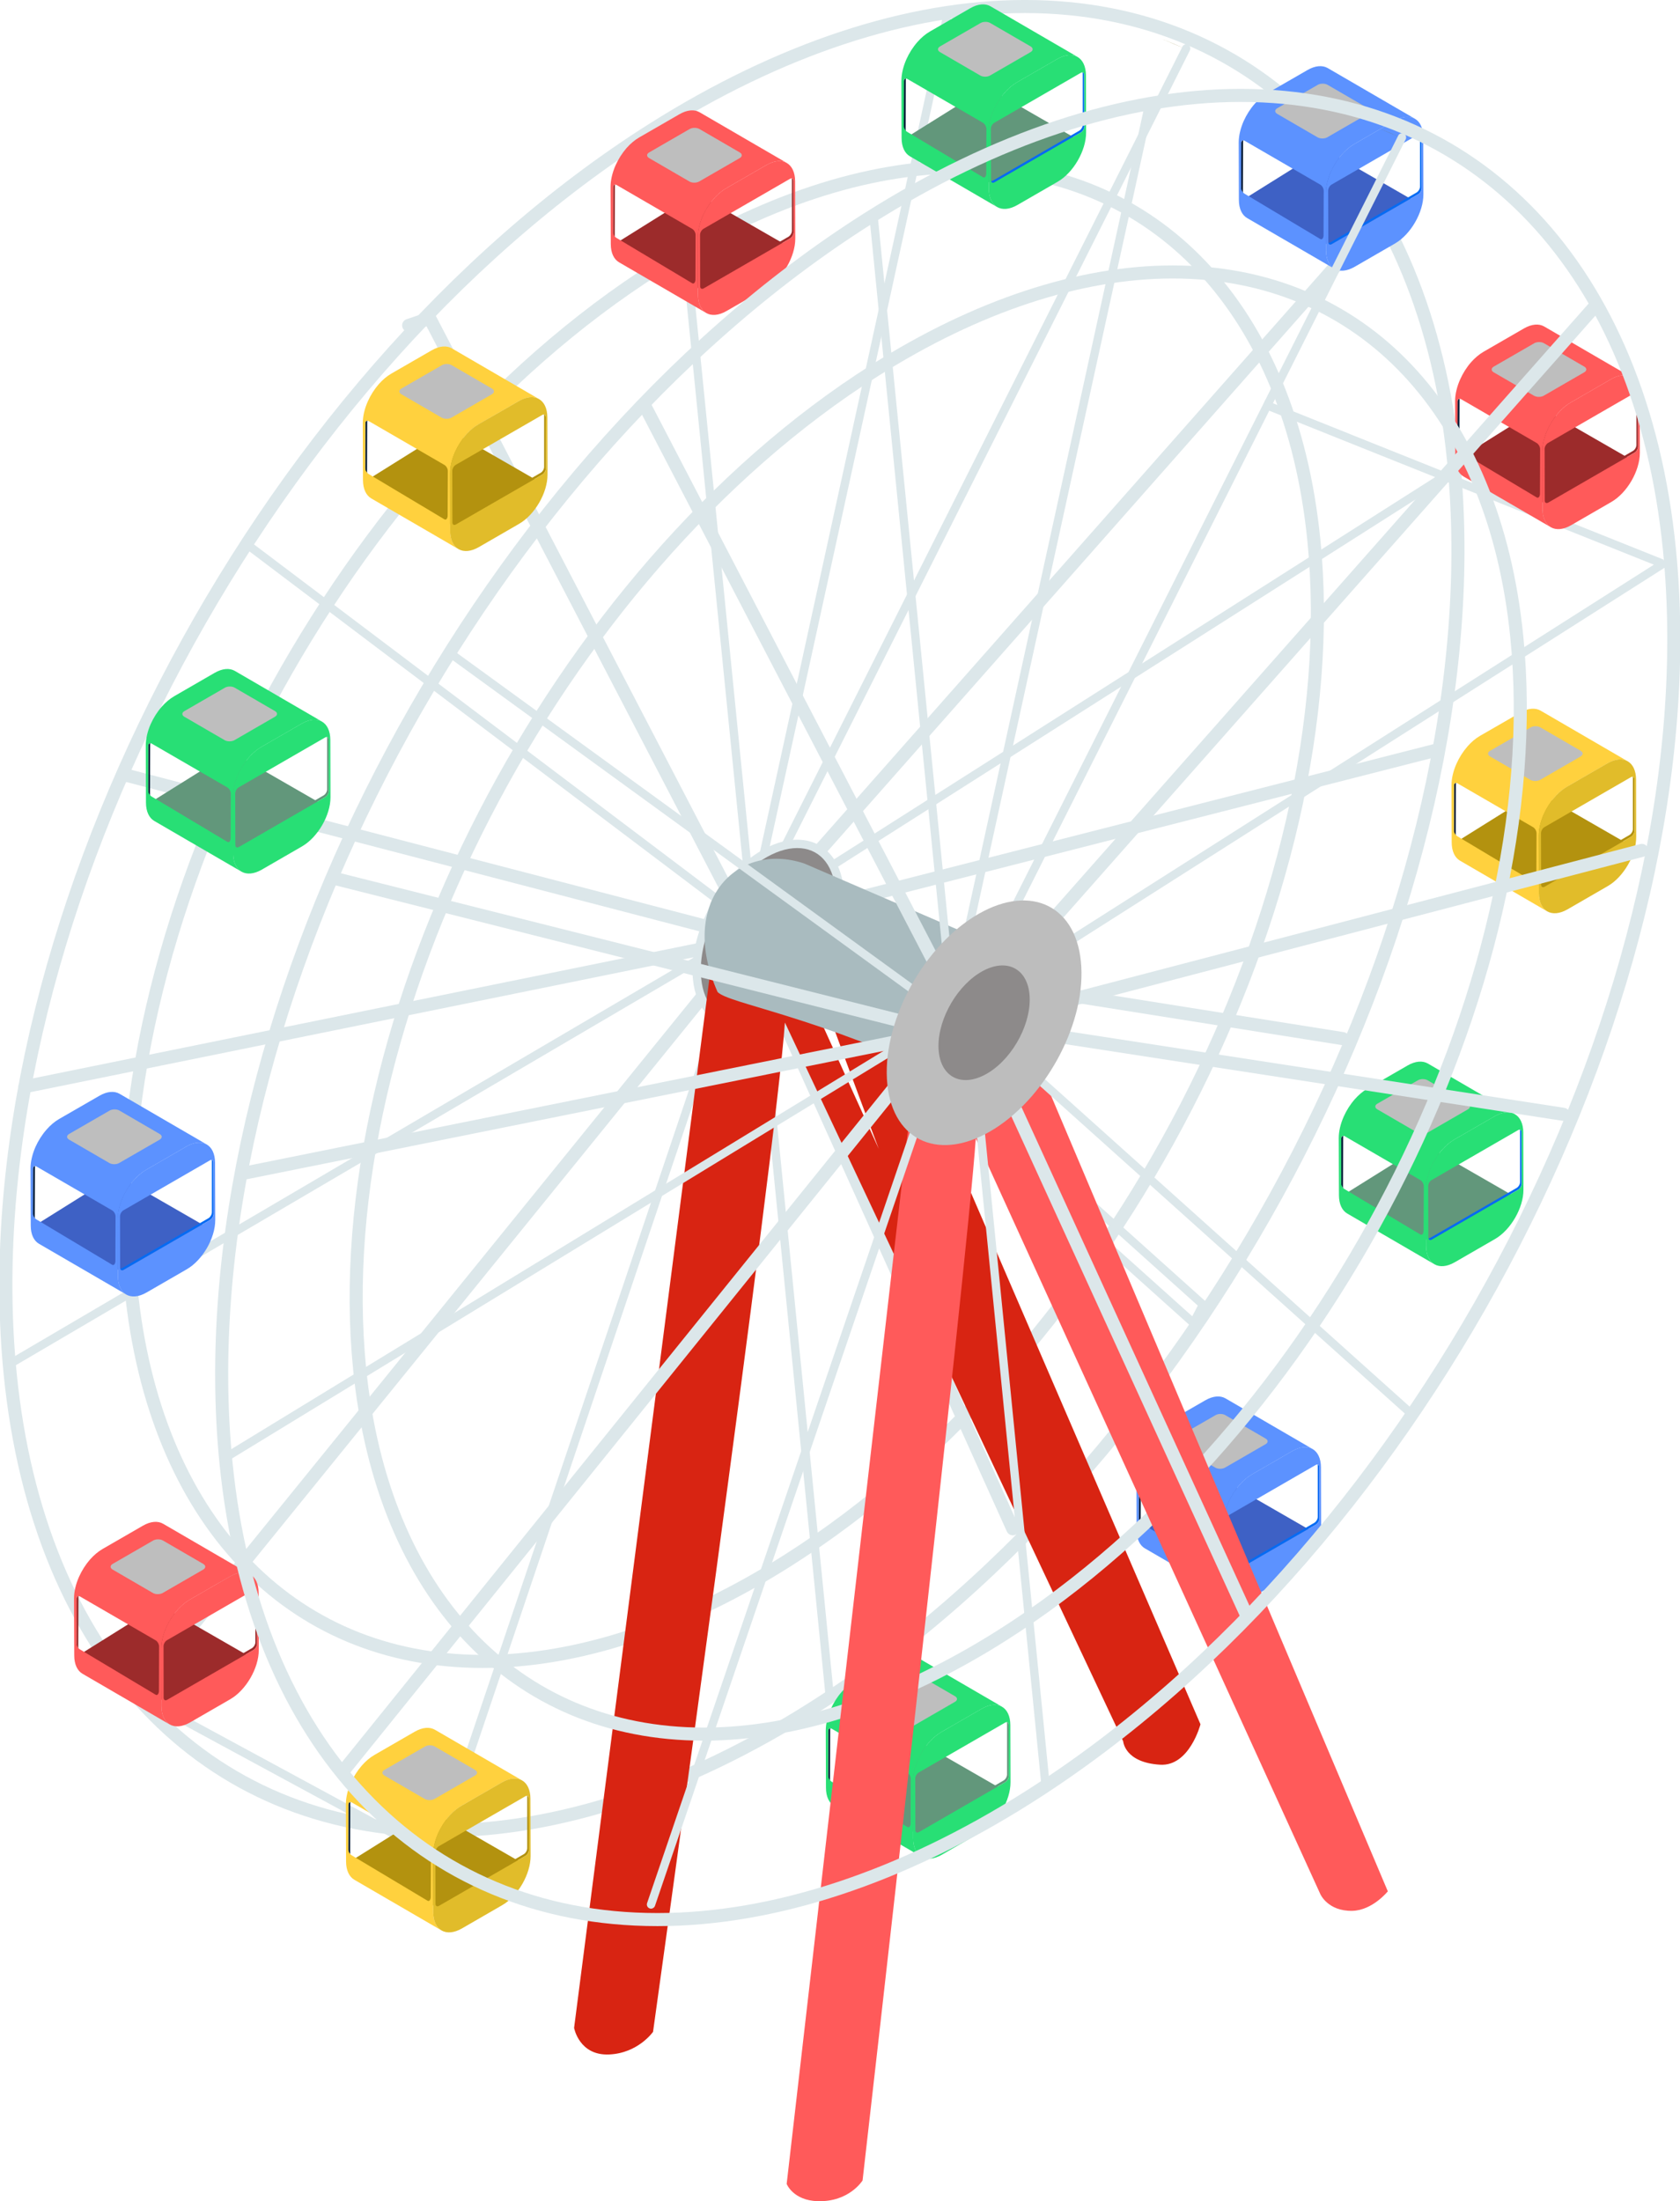 <?xml version="1.0" encoding="UTF-8" standalone="no"?>
<!-- Created with Inkscape (http://www.inkscape.org/) -->

<svg
   xmlns:dc="http://purl.org/dc/elements/1.1/"
   xmlns:cc="http://creativecommons.org/ns#"
   xmlns:rdf="http://www.w3.org/1999/02/22-rdf-syntax-ns#"
   xmlns:svg="http://www.w3.org/2000/svg"
   xmlns="http://www.w3.org/2000/svg"
   xmlns:sodipodi="http://sodipodi.sourceforge.net/DTD/sodipodi-0.dtd"
   xmlns:inkscape="http://www.inkscape.org/namespaces/inkscape"
   width="53.043mm"
   height="69.487mm"
   viewBox="0 0 53.043 69.487"
   version="1.1"
   id="svg87326"
   inkscape:version="0.92.3 (2405546, 2018-03-11)"
   sodipodi:docname="public-30.svg">
  <defs
     id="defs87320" />
  <sodipodi:namedview
     id="base"
     pagecolor="#ffffff"
     bordercolor="#666666"
     borderopacity="1.0"
     inkscape:pageopacity="0.0"
     inkscape:pageshadow="2"
     inkscape:zoom="0.35"
     inkscape:cx="-56.904117"
     inkscape:cy="534.17177"
     inkscape:document-units="mm"
     inkscape:current-layer="layer1"
     showgrid="false"
     fit-margin-top="0"
     fit-margin-left="0"
     fit-margin-right="0"
     fit-margin-bottom="0"
     inkscape:window-width="1366"
     inkscape:window-height="716"
     inkscape:window-x="-8"
     inkscape:window-y="-8"
     inkscape:window-maximized="1" />
  <g
     inkscape:label="Layer 1"
     inkscape:groupmode="layer"
     id="layer1"
     transform="translate(-120.889,-220.679)">
    <g
       id="g322745"
       transform="matrix(0.353,0,0,-0.353,144.669,249.304)">
      <path
         d="m 0,0 c -0.021,0 -0.043,0.003 -0.065,0.008 l -1.213,0.215 c -0.202,0.038 -0.337,0.231 -0.3,0.434 0.035,0.202 0.236,0.337 0.432,0.302 l 0.857,-0.154 17.227,78.68 c 0.045,0.203 0.242,0.332 0.446,0.285 0.202,-0.044 0.329,-0.243 0.285,-0.444 L 0.365,0.293 C 0.324,0.12 0.172,0 0,0"
         style="fill:#dce7ea;fill-opacity:1;fill-rule:nonzero;stroke:none"
         id="path322747"
         inkscape:connector-curvature="0" />
    </g>
    <g
       id="g322749"
       transform="matrix(0.353,0,0,-0.353,158.331,222.227)">
      <path
         d="m 0,0 -1.013,0.435 -1.059,0.437 1.018,-0.43 z"
         style="fill:#6e6400;fill-opacity:1;fill-rule:nonzero;stroke:none"
         id="path322751"
         inkscape:connector-curvature="0" />
    </g>
    <g
       id="g322753"
       transform="matrix(0.353,0,0,-0.353,143.976,249.538)">
      <path
         d="M 0,0 C -0.08,0 -0.16,0.026 -0.226,0.076 L -43.134,32.47 c -0.164,0.125 -0.196,0.358 -0.073,0.524 0.123,0.164 0.356,0.197 0.523,0.071 l 42.468,-32.06 0.143,0.52 C -0.02,1.724 0.184,1.841 0.383,1.787 0.581,1.733 0.699,1.529 0.646,1.33 L 0.36,0.276 C 0.326,0.156 0.236,0.06 0.12,0.022 0.081,0.006 0.04,0 0,0"
         style="fill:#dce7ea;fill-opacity:1;fill-rule:nonzero;stroke:none"
         id="path322755"
         inkscape:connector-curvature="0" />
    </g>
    <g
       id="g322757"
       transform="matrix(0.353,0,0,-0.353,144.552,248.864)">
      <path
         d="m 0,0 c -0.188,0 -0.351,0.144 -0.369,0.335 l -6.883,68.768 c -0.02,0.205 0.129,0.387 0.335,0.407 0.204,0.02 0.388,-0.129 0.407,-0.333 L 0.372,0.411 C 0.394,0.204 0.243,0.023 0.038,0.001 0.026,0 0.014,0 0,0"
         style="fill:#dce7ea;fill-opacity:1;fill-rule:nonzero;stroke:none"
         id="path322759"
         inkscape:connector-curvature="0" />
    </g>
    <g
       id="g322761"
       transform="matrix(0.353,0,0,-0.353,144.926,249.02)">
      <path
         d="m 0,0 c -0.057,0 -0.111,0.011 -0.167,0.039 -0.185,0.093 -0.258,0.315 -0.167,0.5 l 38,75.577 c 0.092,0.183 0.316,0.258 0.5,0.165 0.184,-0.093 0.259,-0.317 0.167,-0.5 L 0.334,0.204 C 0.268,0.074 0.137,0 0,0"
         style="fill:#dce7ea;fill-opacity:1;fill-rule:nonzero;stroke:none"
         id="path322763"
         inkscape:connector-curvature="0" />
    </g>
    <g
       id="g322765"
       transform="matrix(0.353,0,0,-0.353,147.085,274.349)">
      <path
         d="m 0,0 c -0.189,0 -0.351,0.145 -0.37,0.335 l -6.824,68.678 c -0.015,0.154 0.063,0.301 0.202,0.371 0.137,0.069 0.304,0.048 0.418,-0.055 L 32.427,34.318 32.924,35.274 -6.22,70.423 c -0.087,0.078 -0.132,0.193 -0.122,0.308 0.009,0.117 0.074,0.222 0.171,0.285 l 61.142,38.87 c 0.175,0.114 0.404,0.061 0.515,-0.114 0.11,-0.174 0.059,-0.405 -0.114,-0.515 L -5.355,70.65 33.637,35.636 c 0.127,-0.113 0.16,-0.298 0.082,-0.448 l -0.85,-1.642 C 32.817,33.443 32.72,33.371 32.605,33.35 32.492,33.332 32.375,33.361 32.29,33.439 L -6.356,68.131 0.372,0.411 C 0.393,0.206 0.243,0.023 0.039,0.002 0.026,0 0.014,0 0,0"
         style="fill:#dce7ea;fill-opacity:1;fill-rule:nonzero;stroke:none"
         id="path322767"
         inkscape:connector-curvature="0" />
    </g>
    <g
       id="g322769"
       transform="matrix(0.353,0,0,-0.353,135.005,278.284)">
      <path
         d="m 0,0 c -0.04,0 -0.079,0.007 -0.119,0.02 -0.195,0.067 -0.302,0.279 -0.235,0.474 l 26.088,77.368 0.24,1.791 c 0.029,0.201 0.217,0.346 0.421,0.318 0.204,-0.028 0.346,-0.215 0.319,-0.42 L 26.458,77.691 0.354,0.254 C 0.301,0.099 0.155,0 0,0"
         style="fill:#dce7ea;fill-opacity:1;fill-rule:nonzero;stroke:none"
         id="path322771"
         inkscape:connector-curvature="0" />
    </g>
    <g
       id="g322773"
       transform="matrix(0.353,0,0,-0.353,121.187,263.878)">
      <path
         d="m 0,0 c -0.129,0 -0.253,0.066 -0.322,0.185 -0.106,0.177 -0.046,0.406 0.132,0.509 l 64.147,37.663 c 0.11,0.064 0.248,0.068 0.362,0.01 0.113,-0.06 0.188,-0.174 0.199,-0.303 l 0.106,-1.394 c 0.017,-0.206 -0.137,-0.383 -0.344,-0.4 -0.204,-0.025 -0.384,0.138 -0.399,0.343 L 63.819,37.412 0.187,0.053 C 0.129,0.015 0.064,0 0,0"
         style="fill:#dce7ea;fill-opacity:1;fill-rule:nonzero;stroke:none"
         id="path322775"
         inkscape:connector-curvature="0" />
    </g>
    <g
       id="g322777"
       transform="matrix(0.353,0,0,-0.353,143.729,250.264)">
      <path
         d="m 0,0 c -0.039,0 -0.078,0.005 -0.116,0.019 -0.197,0.064 -0.301,0.275 -0.238,0.47 l 0.297,0.907 C 0.007,1.592 0.22,1.7 0.414,1.635 0.609,1.571 0.716,1.361 0.652,1.164 L 0.354,0.257 C 0.304,0.1 0.157,0 0,0"
         style="fill:#dce7ea;fill-opacity:1;fill-rule:nonzero;stroke:none"
         id="path322779"
         inkscape:connector-curvature="0" />
    </g>
    <g
       id="g322781"
       transform="matrix(0.353,0,0,-0.353,143.469,250.205)">
      <path
         d="m 0,0 c -0.049,0 -0.099,0.004 -0.146,0.019 l -52.983,13.805 c -0.31,0.08 -0.497,0.401 -0.418,0.713 0.083,0.313 0.402,0.499 0.716,0.418 L -0.53,1.327 -0.424,2.762 c 0.023,0.324 0.299,0.572 0.625,0.54 C 0.523,3.279 0.766,2.999 0.741,2.676 L 0.584,0.54 C 0.569,0.368 0.48,0.208 0.34,0.107 0.24,0.038 0.121,0 0,0"
         style="fill:#dce7ea;fill-opacity:1;fill-rule:nonzero;stroke:none"
         id="path322783"
         inkscape:connector-curvature="0" />
    </g>
    <g
       id="g322785"
       transform="matrix(0.353,0,0,-0.353,144.134,249.979)">
      <path
         d="m 0,0 c -0.275,0 -0.52,0.193 -0.574,0.473 l -0.37,1.912 -26.759,51.439 -1.406,-0.477 c -0.309,-0.103 -0.638,0.061 -0.742,0.367 -0.103,0.305 0.061,0.637 0.367,0.741 l 1.882,0.636 c 0.27,0.093 0.572,-0.028 0.705,-0.284 L 0.131,2.85 C 0.157,2.799 0.176,2.746 0.188,2.691 L 0.575,0.696 C 0.636,0.379 0.429,0.073 0.111,0.011 0.074,0.003 0.037,0 0,0"
         style="fill:#dce7ea;fill-opacity:1;fill-rule:nonzero;stroke:none"
         id="path322787"
         inkscape:connector-curvature="0" />
    </g>
    <g
       id="g322789"
       transform="matrix(0.353,0,0,-0.353,144.707,250.065)">
      <path
         d="m 0,0 c -0.202,0 -0.392,0.104 -0.5,0.28 -0.133,0.218 -0.109,0.499 0.061,0.691 L 54.89,63.608 c 0.212,0.243 0.581,0.265 0.822,0.051 0.243,-0.213 0.266,-0.582 0.052,-0.824 L 1.693,1.62 60.751,16.697 c 0.313,0.081 0.632,-0.109 0.712,-0.422 0.078,-0.313 -0.11,-0.631 -0.423,-0.711 L 0.144,0.018 C 0.096,0.007 0.047,0 0,0"
         style="fill:#dce7ea;fill-opacity:1;fill-rule:nonzero;stroke:none"
         id="path322791"
         inkscape:connector-curvature="0" />
    </g>
    <g
       id="g322793"
       transform="matrix(0.353,0,0,-0.353,125.174,274.415)">
      <path
         d="m 0,0 c -0.129,0 -0.259,0.043 -0.368,0.13 -0.251,0.205 -0.288,0.572 -0.086,0.823 l 54.731,67.49 c 0.128,0.158 0.324,0.234 0.528,0.212 0.202,-0.026 0.374,-0.155 0.458,-0.34 L 78.636,16.505 78.895,16.763 55.9,67.284 c -0.09,0.195 -0.064,0.425 0.066,0.596 0.131,0.171 0.341,0.256 0.556,0.222 l 51.537,-8.187 c 0.318,-0.053 0.535,-0.352 0.486,-0.669 -0.052,-0.32 -0.355,-0.532 -0.67,-0.487 l -50.462,8.019 22.714,-49.9 c 0.102,-0.224 0.054,-0.486 -0.12,-0.658 L 78.86,15.082 c -0.134,-0.135 -0.329,-0.195 -0.516,-0.159 -0.189,0.035 -0.349,0.159 -0.428,0.335 L 54.587,66.971 0.455,0.217 C 0.339,0.073 0.17,0 0,0"
         style="fill:#dce7ea;fill-opacity:1;fill-rule:nonzero;stroke:none"
         id="path322795"
         inkscape:connector-curvature="0" />
    </g>
    <g
       id="g322797"
       transform="matrix(0.353,0,0,-0.353,121.675,255.192)">
      <path
         d="m 0,0 c -0.271,0 -0.516,0.191 -0.572,0.467 -0.065,0.319 0.139,0.627 0.456,0.691 l 62.411,12.698 c 0.315,0.066 0.624,-0.141 0.688,-0.456 0.064,-0.317 -0.139,-0.625 -0.456,-0.69 L 0.117,0.014 C 0.078,0.005 0.037,0 0,0"
         style="fill:#dce7ea;fill-opacity:1;fill-rule:nonzero;stroke:none"
         id="path322799"
         inkscape:connector-curvature="0" />
    </g>
    <g
       id="g322801"
       transform="matrix(0.353,0,0,-0.353,151.267,226.152)">
      <path
         d="m 0,0 c -8.407,0 -17.719,-3.084 -26.934,-8.92 -29.001,-18.358 -50.004,-59.073 -46.82,-90.758 2.03,-20.246 13.86,-32.822 30.871,-32.822 8.407,0 17.721,3.084 26.936,8.918 29.002,18.358 50.005,59.072 46.82,90.759 C 28.839,-12.577 17.01,0 0,0 m -42.883,-133.669 c -17.665,0 -29.938,12.981 -32.034,33.874 -3.225,32.081 18.02,73.291 47.357,91.863 9.402,5.953 18.931,9.101 27.56,9.101 17.662,0 29.938,-12.98 32.036,-33.875 3.224,-32.081 -18.019,-73.293 -47.357,-91.862 -9.403,-5.955 -18.933,-9.101 -27.562,-9.101"
         style="fill:#dce7ea;fill-opacity:1;fill-rule:nonzero;stroke:none"
         id="path322803"
         inkscape:connector-curvature="0" />
    </g>
    <g
       id="g322805"
       transform="matrix(0.353,0,0,-0.353,144.901,247.702)">
      <path
         d="m 0,0 c -3.52,-2.229 -6.062,-7.15 -5.672,-11.004 0.386,-3.845 3.55,-5.152 7.07,-2.929 3.52,2.232 6.056,7.151 5.669,10.998 C 6.684,0.912 3.517,2.228 0,0"
         style="fill:#8d8a8a;fill-opacity:1;fill-rule:nonzero;stroke:none"
         id="path322807"
         inkscape:connector-curvature="0" />
    </g>
    <g
       id="g322809"
       transform="matrix(0.353,0,0,-0.353,146.058,247.452)">
      <path
         d="m 0,0 c -0.954,0 -2.02,-0.355 -3.079,-1.025 -3.409,-2.158 -5.877,-6.936 -5.502,-10.653 0.232,-2.301 1.509,-3.676 3.417,-3.676 0.955,0 2.021,0.355 3.083,1.027 3.404,2.158 5.87,6.935 5.498,10.646 C 3.185,-1.374 1.91,0 0,0 m -5.164,-16.101 v 0 c -2.297,0 -3.889,1.667 -4.157,4.35 -0.404,3.969 2.219,9.062 5.842,11.355 1.179,0.747 2.382,1.142 3.479,1.142 2.297,0 3.89,-1.668 4.159,-4.353 0.399,-3.963 -2.221,-9.056 -5.841,-11.352 -1.182,-0.748 -2.384,-1.142 -3.482,-1.142"
         style="fill:#dce7ea;fill-opacity:1;fill-rule:nonzero;stroke:none"
         id="path322811"
         inkscape:connector-curvature="0" />
    </g>
    <g
       id="g322813"
       transform="matrix(0.353,0,0,-0.353,144.989,248.594)">
      <path
         d="m 0,0 c -2.239,-1.422 -3.854,-4.559 -3.608,-7.007 0.245,-2.449 2.259,-3.282 4.501,-1.866 2.238,1.418 3.856,4.551 3.615,7.005 C 4.257,0.58 2.243,1.416 0,0"
         style="fill:#747474;fill-opacity:1;fill-rule:nonzero;stroke:none"
         id="path322815"
         inkscape:connector-curvature="0" />
    </g>
    <g
       id="g322817"
       transform="matrix(0.353,0,0,-0.353,153.246,221.091)">
      <path
         d="m 0,0 c -10.311,0 -21.729,-3.777 -33.02,-10.925 -35.395,-22.405 -61.031,-72.101 -57.144,-110.781 2.494,-24.838 17.057,-40.268 38.005,-40.268 10.275,0 21.632,3.75 32.84,10.844 35.377,22.399 60.984,72.236 57.081,111.096 C 35.283,-15.34 20.813,0 0,0 m -52.159,-163.142 c -21.601,0 -36.611,15.832 -39.169,41.318 -3.924,39.079 21.95,89.27 57.684,111.886 11.477,7.267 23.11,11.107 33.644,11.107 21.466,0 36.383,-15.744 38.928,-41.086 3.94,-39.256 -21.908,-89.59 -57.621,-112.201 -11.397,-7.213 -22.97,-11.024 -33.466,-11.024"
         style="fill:#dce7ea;fill-opacity:1;fill-rule:nonzero;stroke:none"
         id="path322819"
         inkscape:connector-curvature="0" />
    </g>
    <g
       id="g322821"
       transform="matrix(0.353,0,0,-0.353,146.771,252.844)">
      <path
         d="m 0,0 -2.832,1.2 c 0.318,4.902 0.487,7.976 0.487,7.976 0,0 3.504,-9.945 7.624,-20.806 z M 34.054,-63.092 1.306,12.75 -1.021,10.145 -3.555,9.68 -8.799,11.901 -21.972,-90.244 c 0,0 0.449,-2.499 3.141,-2.378 2.595,0.117 3.921,2.026 3.921,2.026 0,0 11.044,79.111 11.793,90.266 l 30.258,-64.284 c 0,0 0.123,-1.906 3.31,-2.093 2.625,-0.155 3.603,3.615 3.603,3.615"
         style="fill:#d82412;fill-opacity:1;fill-rule:nonzero;stroke:none"
         id="path322823"
         inkscape:connector-curvature="0" />
    </g>
    <g
       id="g322825"
       transform="matrix(0.353,0,0,-0.353,146.411,249.265)">
      <path
         d="M 0,0 -5.244,2.224 -7.778,1.756 -2.534,-0.465 Z"
         style="fill:#909090;fill-opacity:1;fill-rule:nonzero;stroke:none"
         id="path322827"
         inkscape:connector-curvature="0" />
    </g>
    <g
       id="g322829"
       transform="matrix(0.353,0,0,-0.353,151.056,252.034)">
      <path
         d="m 0,0 c -0.027,0 -0.056,0 -0.082,0.007 -0.2,0.043 -0.329,0.244 -0.282,0.445 l 17.302,79.029 c 0.043,0.202 0.244,0.331 0.443,0.284 0.202,-0.043 0.331,-0.242 0.286,-0.444 L 0.362,0.292 C 0.324,0.117 0.17,0 0,0"
         style="fill:#dce7ea;fill-opacity:1;fill-rule:nonzero;stroke:none"
         id="path322831"
         inkscape:connector-curvature="0" />
    </g>
    <g
       id="g322833"
       transform="matrix(0.353,0,0,-0.353,146.285,247.941)">
      <path
         d="m 0,0 17.492,-7.536 c -2.901,1.23 -6.916,-10.793 -4.098,-11.968 -12.377,5.915 -20.142,6.958 -21.155,8.014 C -11.322,-3.521 -6.107,2.045 0,0"
         style="fill:#a9bbbf;fill-opacity:1;fill-rule:nonzero;stroke:none"
         id="path322835"
         inkscape:connector-curvature="0" />
    </g>
    <g
       id="g322837"
       transform="matrix(0.353,0,0,-0.353,150.619,251.123)">
      <path
         d="m 0,0 c -1.526,-0.965 -2.63,-3.1 -2.459,-4.765 0.168,-1.671 1.54,-2.236 3.063,-1.274 1.525,0.966 2.627,3.096 2.46,4.769 C 2.893,0.395 1.526,0.964 0,0"
         style="fill:#747474;fill-opacity:1;fill-rule:nonzero;stroke:none"
         id="path322839"
         inkscape:connector-curvature="0" />
    </g>
    <g
       id="g322841"
       transform="matrix(0.353,0,0,-0.353,135.507,279.892)">
      <path
         d="m 0,0 c -0.06,0 -0.122,0.014 -0.179,0.044 l -29.303,15.874 c -0.181,0.1 -0.248,0.328 -0.151,0.509 0.099,0.178 0.323,0.249 0.505,0.149 L 0.178,0.7 C 0.358,0.603 0.427,0.376 0.328,0.195 0.261,0.07 0.132,0 0,0"
         style="fill:#dce7ea;fill-opacity:1;fill-rule:nonzero;stroke:none"
         id="path322843"
         inkscape:connector-curvature="0" />
    </g>
    <g
       id="g322845"
       transform="matrix(0.353,0,0,-0.353,173.318,238.591)">
      <path
         d="m 0,0 -35.634,14.263 0.277,0.691 L 0.277,0.691 Z"
         style="fill:#dce7ea;fill-opacity:1;fill-rule:nonzero;stroke:none"
         id="path322847"
         inkscape:connector-curvature="0" />
    </g>
    <g
       id="g322849"
       transform="matrix(0.353,0,0,-0.353,142.05,227.289)">
      <path
         d="m 0,0 -0.014,0.009 1.962,1.64 8.353,-4.807 c 0,0 0.362,-0.667 0.275,-1.081 C 10.508,-4.584 9.224,-4.904 8.787,-5.003 8.398,-5.641 7.81,-6.645 7.755,-6.923 7.673,-7.338 4.809,-8.306 4.809,-8.306 L -4.88,-3.05 Z"
         style="fill:#9c2b2b;fill-opacity:1;fill-rule:nonzero;stroke:none"
         id="path322851"
         inkscape:connector-curvature="0" />
    </g>
    <g
       id="g322853"
       transform="matrix(0.353,0,0,-0.353,140.247,226.586)">
      <path
         d="M 0,0 C 0.003,0.142 0.077,0.226 0.185,0.221 0.172,0.191 0.165,0.158 0.165,0.115 L 0.149,-4.491 c 0,-0.199 0.145,-0.443 0.315,-0.542 L 7.21,-8.942 C 7.26,-8.971 7.306,-8.983 7.347,-8.983 7.302,-9.102 7.188,-9.141 7.048,-9.06 l -6.744,3.911 c -0.175,0.097 -0.317,0.343 -0.313,0.539 z"
         style="fill:#9c2b2b;fill-opacity:1;fill-rule:nonzero;stroke:none"
         id="path322855"
         inkscape:connector-curvature="0" />
    </g>
    <g
       id="g322857"
       transform="matrix(0.353,0,0,-0.353,140.244,228)">
      <path
         d="M 0,0 0.009,4.008 C 0.012,4.207 0.154,4.287 0.328,4.19 L 7.068,0.278 C 7.248,0.179 7.386,-0.063 7.386,-0.264 L 7.373,-4.272 C 7.372,-4.471 7.255,-4.692 7.083,-4.593 l -6.77,4.052 C 0.138,-0.442 -0.004,-0.199 0,0 m -0.218,4.033 0.018,-5.12 c 0.001,-0.802 0.286,-1.371 0.742,-1.634 L 8.344,-7.255 C 7.885,-6.988 7.6,-6.423 7.598,-5.618 L 7.586,-0.5 c -0.004,0.613 0.161,1.28 0.44,1.913 0.251,0.561 0.59,1.097 0.988,1.553 0.337,0.382 0.715,0.708 1.115,0.938 l 3.601,2.079 c 0.713,0.411 1.354,0.449 1.82,0.178 L 7.747,10.697 C 7.279,10.967 6.641,10.929 5.93,10.518 L 2.324,8.437 C 1.929,8.206 1.548,7.881 1.211,7.499 0.817,7.047 0.473,6.505 0.225,5.949 -0.054,5.314 -0.218,4.648 -0.218,4.033"
         style="fill:#ff5a5a;fill-opacity:1;fill-rule:nonzero;stroke:none"
         id="path322859"
         inkscape:connector-curvature="0" />
    </g>
    <g
       id="g322861"
       transform="matrix(0.353,0,0,-0.353,141.385,225.491)">
      <path
         d="m 0,0 c -0.245,-0.139 -0.245,-0.366 -0.003,-0.507 l 3.606,-2.094 c 0.236,-0.139 0.628,-0.139 0.871,0 L 8.1,-0.507 c 0.244,0.141 0.244,0.368 0.005,0.505 L 4.496,2.094 c -0.237,0.138 -0.627,0.138 -0.872,0 z"
         style="fill:#bebebe;fill-opacity:1;fill-rule:nonzero;stroke:none"
         id="path322863"
         inkscape:connector-curvature="0" />
    </g>
    <g
       id="g322865"
       transform="matrix(0.353,0,0,-0.353,143.053,229.729)">
      <path
         d="M 0,0 7.729,4.461 C 7.902,4.563 8.046,4.806 8.041,5.004 V 9.613 C 8.041,9.638 8.027,9.662 8.022,9.68 8.117,9.674 8.178,9.595 8.178,9.462 L 8.194,4.852 C 8.194,4.653 8.052,4.413 7.88,4.31 L 0.153,-0.152 C 0,-0.238 -0.129,-0.19 -0.159,-0.038 -0.111,-0.044 -0.056,-0.03 0,0"
         style="fill:#9c2b2b;fill-opacity:1;fill-rule:nonzero;stroke:none"
         id="path322867"
         inkscape:connector-curvature="0" />
    </g>
    <g
       id="g322869"
       transform="matrix(0.353,0,0,-0.353,142.995,229.719)">
      <path
         d="M 0,0 C 0.005,-0.203 0.146,-0.28 0.319,-0.181 L 8.046,4.282 C 8.218,4.384 8.36,4.625 8.36,4.823 L 8.344,9.434 c 0,0.199 -0.137,0.28 -0.313,0.18 L 0.304,5.15 C 0.13,5.051 -0.013,4.809 -0.01,4.608 Z M 5.933,10.854 C 7.342,11.67 8.487,11.017 8.494,9.397 L 8.509,4.279 C 8.515,2.66 7.373,0.688 5.966,-0.125 L 2.361,-2.206 C 0.952,-3.02 -0.193,-2.369 -0.2,-0.747 L -0.212,4.372 C -0.218,5.991 0.921,7.96 2.331,8.776 Z"
         style="fill:#ff5a5a;fill-opacity:1;fill-rule:nonzero;stroke:none"
         id="path322871"
         inkscape:connector-curvature="0" />
    </g>
    <g
       id="g322873"
       transform="matrix(0.353,0,0,-0.353,125.11,271.849)">
      <path
         d="m 0,0 -0.013,0.008 1.962,1.639 8.352,-4.807 c 0,0 0.362,-0.666 0.276,-1.079 C 10.508,-4.584 9.225,-4.904 8.787,-5.003 8.399,-5.641 7.809,-6.645 7.756,-6.922 7.672,-7.338 4.809,-8.305 4.809,-8.305 l -9.688,5.253 z"
         style="fill:#9c2b2b;fill-opacity:1;fill-rule:nonzero;stroke:none"
         id="path322875"
         inkscape:connector-curvature="0" />
    </g>
    <g
       id="g322877"
       transform="matrix(0.353,0,0,-0.353,123.308,271.147)">
      <path
         d="M 0,0 C 0.003,0.142 0.076,0.227 0.184,0.221 0.172,0.191 0.165,0.158 0.165,0.115 L 0.149,-4.492 c 0,-0.197 0.145,-0.443 0.315,-0.542 L 7.21,-8.944 C 7.26,-8.971 7.305,-8.983 7.345,-8.984 7.301,-9.103 7.188,-9.141 7.048,-9.06 l -6.746,3.91 c -0.173,0.097 -0.316,0.343 -0.311,0.54 z"
         style="fill:#9c2b2b;fill-opacity:1;fill-rule:nonzero;stroke:none"
         id="path322879"
         inkscape:connector-curvature="0" />
    </g>
    <g
       id="g322881"
       transform="matrix(0.353,0,0,-0.353,123.304,272.561)">
      <path
         d="M 0,0 0.009,4.009 C 0.012,4.208 0.154,4.287 0.326,4.188 L 7.068,0.279 C 7.248,0.18 7.385,-0.063 7.385,-0.263 L 7.373,-4.271 C 7.37,-4.469 7.254,-4.691 7.083,-4.593 L 0.311,-0.54 C 0.138,-0.441 -0.005,-0.197 0,0 m -0.22,4.032 0.019,-5.119 C -0.199,-1.889 0.085,-2.456 0.542,-2.72 L 8.344,-7.257 C 7.885,-6.989 7.6,-6.422 7.598,-5.618 L 7.586,-0.5 c -0.005,0.614 0.161,1.28 0.439,1.913 0.253,0.562 0.591,1.098 0.988,1.555 0.338,0.381 0.716,0.706 1.115,0.937 l 3.602,2.078 c 0.711,0.411 1.352,0.45 1.819,0.179 L 7.747,10.698 C 7.279,10.967 6.639,10.929 5.93,10.519 L 2.324,8.437 C 1.927,8.206 1.548,7.881 1.21,7.5 0.815,7.047 0.473,6.508 0.225,5.949 -0.056,5.315 -0.22,4.648 -0.22,4.032"
         style="fill:#ff5a5a;fill-opacity:1;fill-rule:nonzero;stroke:none"
         id="path322883"
         inkscape:connector-curvature="0" />
    </g>
    <g
       id="g322885"
       transform="matrix(0.353,0,0,-0.353,124.446,270.052)">
      <path
         d="m 0,0 c -0.244,-0.14 -0.244,-0.367 -0.003,-0.507 l 3.605,-2.095 c 0.238,-0.139 0.631,-0.139 0.872,0 l 3.627,2.095 c 0.243,0.14 0.243,0.367 0.004,0.505 L 4.496,2.093 c -0.236,0.14 -0.625,0.14 -0.869,0 z"
         style="fill:#bebebe;fill-opacity:1;fill-rule:nonzero;stroke:none"
         id="path322887"
         inkscape:connector-curvature="0" />
    </g>
    <g
       id="g322889"
       transform="matrix(0.353,0,0,-0.353,126.114,274.289)">
      <path
         d="M 0,0 7.729,4.463 C 7.902,4.564 8.044,4.806 8.04,5.006 v 4.606 c 0,0.026 -0.012,0.05 -0.018,0.07 C 8.119,9.675 8.18,9.595 8.18,9.462 L 8.195,4.852 C 8.195,4.651 8.053,4.412 7.88,4.31 L 0.154,-0.152 C 0,-0.238 -0.128,-0.189 -0.157,-0.038 -0.11,-0.045 -0.056,-0.029 0,0"
         style="fill:#9c2b2b;fill-opacity:1;fill-rule:nonzero;stroke:none"
         id="path322891"
         inkscape:connector-curvature="0" />
    </g>
    <g
       id="g322893"
       transform="matrix(0.353,0,0,-0.353,126.055,274.279)">
      <path
         d="m 0,0 c 0.006,-0.201 0.146,-0.28 0.32,-0.179 l 7.726,4.461 c 0.173,0.103 0.315,0.342 0.315,0.543 l -0.015,4.61 c 0,0.2 -0.14,0.279 -0.314,0.181 L 0.304,5.151 C 0.13,5.052 -0.01,4.81 -0.007,4.609 Z M 5.934,10.855 C 7.343,11.67 8.49,11.018 8.496,9.4 L 8.511,4.277 C 8.515,2.661 7.375,0.69 5.965,-0.126 l -3.603,-2.08 c -1.408,-0.812 -2.553,-0.16 -2.561,1.46 l -0.012,5.119 c -0.007,1.618 1.133,3.588 2.542,4.404 z"
         style="fill:#ff5a5a;fill-opacity:1;fill-rule:nonzero;stroke:none"
         id="path322895"
         inkscape:connector-curvature="0" />
    </g>
    <g
       id="g322897"
       transform="matrix(0.353,0,0,-0.353,151.233,223.942)">
      <path
         d="m 0,0 -0.017,0.01 1.963,1.636 8.351,-4.806 c 0,0 0.359,-0.663 0.279,-1.081 C 10.508,-4.584 9.224,-4.903 8.787,-5.003 8.399,-5.643 7.808,-6.646 7.751,-6.924 7.668,-7.342 4.806,-8.305 4.806,-8.305 l -9.687,5.255 z"
         style="fill:#62977b;fill-opacity:1;fill-rule:nonzero;stroke:none"
         id="path322899"
         inkscape:connector-curvature="0" />
    </g>
    <g
       id="g322901"
       transform="matrix(0.353,0,0,-0.353,149.429,223.24)">
      <path
         d="M 0,0 C 0.003,0.145 0.077,0.226 0.181,0.22 0.173,0.191 0.164,0.156 0.164,0.116 L 0.151,-4.492 c 0,-0.197 0.14,-0.442 0.313,-0.542 L 7.209,-8.943 C 7.257,-8.969 7.305,-8.98 7.346,-8.984 7.303,-9.104 7.188,-9.139 7.048,-9.063 L 0.302,-5.15 c -0.174,0.099 -0.315,0.341 -0.312,0.541 z"
         style="fill:#021833;fill-opacity:1;fill-rule:nonzero;stroke:none"
         id="path322903"
         inkscape:connector-curvature="0" />
    </g>
    <g
       id="g322905"
       transform="matrix(0.353,0,0,-0.353,149.426,224.653)">
      <path
         d="m 0,0 0.01,4.007 c 0.003,0.2 0.142,0.28 0.318,0.182 L 7.073,0.28 C 7.246,0.179 7.386,-0.066 7.386,-0.266 L 7.372,-4.272 c 0,-0.198 -0.117,-0.42 -0.29,-0.321 l -6.77,4.051 C 0.138,-0.442 -0.003,-0.198 0,0 m -0.217,4.03 0.016,-5.12 c 0.003,-0.8 0.288,-1.368 0.745,-1.632 l 7.801,-4.537 c -0.46,0.267 -0.741,0.834 -0.744,1.639 l -0.016,5.119 c 0,0.615 0.162,1.28 0.444,1.915 0.248,0.56 0.585,1.095 0.983,1.549 0.338,0.385 0.717,0.709 1.118,0.938 l 3.602,2.082 c 0.709,0.41 1.353,0.448 1.817,0.179 L 7.747,10.698 C 7.282,10.965 6.638,10.927 5.931,10.517 L 2.329,8.437 C 1.93,8.207 1.548,7.88 1.214,7.498 0.814,7.044 0.474,6.507 0.225,5.947 -0.055,5.313 -0.217,4.646 -0.217,4.03"
         style="fill:#28df75;fill-opacity:1;fill-rule:nonzero;stroke:none"
         id="path322907"
         inkscape:connector-curvature="0" />
    </g>
    <g
       id="g322909"
       transform="matrix(0.353,0,0,-0.353,150.568,222.145)">
      <path
         d="m 0,0 c -0.241,-0.141 -0.241,-0.367 -0.001,-0.506 l 3.605,-2.097 c 0.24,-0.138 0.628,-0.138 0.868,0 l 3.631,2.097 C 8.346,-0.367 8.346,-0.141 8.109,0 L 4.498,2.093 c -0.238,0.141 -0.627,0.141 -0.871,0 z"
         style="fill:#bebebe;fill-opacity:1;fill-rule:nonzero;stroke:none"
         id="path322911"
         inkscape:connector-curvature="0" />
    </g>
    <g
       id="g322913"
       transform="matrix(0.353,0,0,-0.353,152.235,226.382)">
      <path
         d="m 0,0 7.729,4.464 c 0.176,0.099 0.315,0.341 0.313,0.54 v 4.608 c 0,0.026 -0.016,0.05 -0.017,0.072 C 8.115,9.675 8.18,9.596 8.18,9.461 L 8.195,4.853 C 8.195,4.654 8.056,4.413 7.882,4.312 L 0.154,-0.154 C 0,-0.239 -0.127,-0.189 -0.154,-0.039 -0.111,-0.042 -0.055,-0.031 0,0"
         style="fill:#066bf3;fill-opacity:1;fill-rule:nonzero;stroke:none"
         id="path322915"
         inkscape:connector-curvature="0" />
    </g>
    <g
       id="g322917"
       transform="matrix(0.353,0,0,-0.353,152.177,226.372)">
      <path
         d="M 0,0 C 0.005,-0.202 0.144,-0.281 0.318,-0.184 L 8.046,4.282 C 8.22,4.383 8.359,4.625 8.359,4.823 L 8.344,9.432 c 0,0.2 -0.138,0.28 -0.311,0.181 L 0.306,5.151 C 0.13,5.051 -0.014,4.805 -0.011,4.606 Z m 5.934,10.854 c 1.407,0.813 2.552,0.162 2.56,-1.46 L 8.509,4.276 C 8.512,2.657 7.373,0.686 5.965,-0.128 L 2.361,-2.209 C 0.952,-3.02 -0.191,-2.371 -0.198,-0.748 L -0.214,4.37 C -0.218,5.991 0.92,7.959 2.331,8.773 Z"
         style="fill:#28df75;fill-opacity:1;fill-rule:nonzero;stroke:none"
         id="path322919"
         inkscape:connector-curvature="0" />
    </g>
    <g
       id="g322921"
       transform="matrix(0.353,0,0,-0.353,165.041,257.32)">
      <path
         d="m 0,0 -0.017,0.012 1.962,1.634 8.353,-4.806 c 0,0 0.36,-0.662 0.279,-1.079 C 10.508,-4.584 9.224,-4.902 8.788,-5.001 8.4,-5.642 7.808,-6.645 7.752,-6.923 7.668,-7.34 4.807,-8.304 4.807,-8.304 l -9.687,5.255 z"
         style="fill:#62977b;fill-opacity:1;fill-rule:nonzero;stroke:none"
         id="path322923"
         inkscape:connector-curvature="0" />
    </g>
    <g
       id="g322925"
       transform="matrix(0.353,0,0,-0.353,163.238,256.618)">
      <path
         d="M 0,0 C 0.004,0.146 0.078,0.227 0.181,0.221 0.172,0.193 0.164,0.158 0.164,0.118 L 0.151,-4.49 c 0,-0.198 0.14,-0.444 0.313,-0.543 L 7.21,-8.942 C 7.257,-8.969 7.307,-8.979 7.346,-8.982 7.304,-9.103 7.188,-9.138 7.048,-9.062 L 0.303,-5.15 c -0.174,0.1 -0.314,0.341 -0.314,0.543 z"
         style="fill:#021833;fill-opacity:1;fill-rule:nonzero;stroke:none"
         id="path322927"
         inkscape:connector-curvature="0" />
    </g>
    <g
       id="g322929"
       transform="matrix(0.353,0,0,-0.353,163.234,258.031)">
      <path
         d="M 0,0 0.011,4.006 C 0.015,4.207 0.153,4.286 0.33,4.189 L 7.074,0.28 C 7.248,0.18 7.388,-0.066 7.388,-0.265 L 7.373,-4.272 c 0,-0.198 -0.117,-0.422 -0.289,-0.321 L 0.313,-0.541 C 0.14,-0.443 0,-0.197 0,0 m -0.216,4.03 0.017,-5.119 C -0.195,-1.89 0.089,-2.458 0.546,-2.721 L 8.348,-7.258 C 7.885,-6.991 7.604,-6.425 7.602,-5.62 L 7.587,-0.501 C 7.586,0.114 7.75,0.78 8.03,1.413 c 0.248,0.56 0.586,1.097 0.984,1.55 0.337,0.385 0.715,0.709 1.117,0.939 l 3.602,2.08 c 0.71,0.411 1.355,0.449 1.818,0.18 L 7.75,10.699 C 7.285,10.965 6.64,10.927 5.932,10.517 L 2.33,8.437 C 1.93,8.206 1.551,7.88 1.215,7.5 0.814,7.044 0.475,6.509 0.227,5.948 -0.054,5.314 -0.216,4.647 -0.216,4.03"
         style="fill:#28df75;fill-opacity:1;fill-rule:nonzero;stroke:none"
         id="path322931"
         inkscape:connector-curvature="0" />
    </g>
    <g
       id="g322933"
       transform="matrix(0.353,0,0,-0.353,164.376,255.523)">
      <path
         d="m 0,0 c -0.242,-0.14 -0.242,-0.366 -0.001,-0.505 l 3.605,-2.097 c 0.239,-0.137 0.627,-0.137 0.869,0 l 3.629,2.097 C 8.346,-0.366 8.346,-0.14 8.108,0 L 4.498,2.093 C 4.26,2.235 3.87,2.235 3.626,2.093 Z"
         style="fill:#bebebe;fill-opacity:1;fill-rule:nonzero;stroke:none"
         id="path322935"
         inkscape:connector-curvature="0" />
    </g>
    <g
       id="g322937"
       transform="matrix(0.353,0,0,-0.353,166.043,259.76)">
      <path
         d="m 0,0 7.729,4.464 c 0.176,0.099 0.316,0.34 0.313,0.54 v 4.608 c 0,0.026 -0.016,0.05 -0.018,0.072 C 8.116,9.675 8.181,9.596 8.181,9.461 L 8.196,4.853 C 8.196,4.656 8.057,4.413 7.883,4.312 L 0.155,-0.154 C 0,-0.24 -0.127,-0.188 -0.155,-0.04 -0.109,-0.043 -0.056,-0.032 0,0"
         style="fill:#066bf3;fill-opacity:1;fill-rule:nonzero;stroke:none"
         id="path322939"
         inkscape:connector-curvature="0" />
    </g>
    <g
       id="g322941"
       transform="matrix(0.353,0,0,-0.353,165.986,259.75)">
      <path
         d="M 0,0 C 0.003,-0.201 0.144,-0.283 0.318,-0.184 L 8.046,4.282 C 8.22,4.383 8.359,4.626 8.359,4.823 L 8.344,9.432 c 0,0.2 -0.139,0.279 -0.313,0.181 L 0.304,5.151 C 0.129,5.051 -0.016,4.805 -0.011,4.606 Z m 5.933,10.854 c 1.406,0.813 2.553,0.161 2.561,-1.458 L 8.508,4.277 C 8.511,2.659 7.373,0.686 5.965,-0.129 L 2.36,-2.209 c -1.408,-0.81 -2.551,-0.163 -2.559,1.46 L -0.214,4.37 C -0.218,5.991 0.919,7.958 2.33,8.773 Z"
         style="fill:#28df75;fill-opacity:1;fill-rule:nonzero;stroke:none"
         id="path322943"
         inkscape:connector-curvature="0" />
    </g>
    <g
       id="g322945"
       transform="matrix(0.353,0,0,-0.353,161.882,225.893)">
      <path
         d="M 0,0 -0.019,0.01 1.948,1.648 10.3,-3.159 c 0,0 0.359,-0.665 0.276,-1.079 C 10.505,-4.583 9.222,-4.902 8.781,-5.001 8.396,-5.641 7.806,-6.646 7.753,-6.921 7.672,-7.339 4.807,-8.306 4.807,-8.306 l -9.69,5.255 z"
         style="fill:#3e61c5;fill-opacity:1;fill-rule:nonzero;stroke:none"
         id="path322947"
         inkscape:connector-curvature="0" />
    </g>
    <g
       id="g322949"
       transform="matrix(0.353,0,0,-0.353,160.079,225.19)">
      <path
         d="M 0,0 C 0,0.144 0.075,0.225 0.179,0.218 0.169,0.19 0.164,0.155 0.164,0.117 L 0.149,-4.491 c 0,-0.199 0.14,-0.444 0.314,-0.544 L 7.209,-8.943 C 7.257,-8.972 7.306,-8.983 7.345,-8.984 7.298,-9.105 7.187,-9.141 7.044,-9.062 l -6.742,3.911 c -0.176,0.098 -0.316,0.342 -0.313,0.541 z"
         style="fill:#021833;fill-opacity:1;fill-rule:nonzero;stroke:none"
         id="path322951"
         inkscape:connector-curvature="0" />
    </g>
    <g
       id="g322953"
       transform="matrix(0.353,0,0,-0.353,160.075,226.604)">
      <path
         d="m 0,0 0.011,4.008 c 0,0.2 0.141,0.278 0.315,0.181 L 7.07,0.277 C 7.246,0.18 7.387,-0.064 7.387,-0.265 L 7.373,-4.273 c 0,-0.199 -0.119,-0.418 -0.29,-0.32 l -6.77,4.051 C 0.137,-0.442 -0.003,-0.199 0,0 m -0.215,4.031 0.015,-5.12 c 0,-0.802 0.286,-1.369 0.743,-1.632 l 7.805,-4.535 c -0.461,0.264 -0.746,0.833 -0.75,1.635 l -0.012,5.119 c -0.003,0.615 0.16,1.28 0.441,1.916 0.25,0.558 0.588,1.096 0.987,1.551 0.334,0.383 0.715,0.706 1.114,0.936 l 3.601,2.085 c 0.713,0.407 1.355,0.445 1.819,0.176 L 7.746,10.697 C 7.282,10.965 6.639,10.929 5.931,10.517 L 2.326,8.438 C 1.93,8.207 1.549,7.881 1.215,7.498 0.813,7.044 0.474,6.507 0.225,5.949 -0.053,5.312 -0.215,4.646 -0.215,4.031"
         style="fill:#5c92ff;fill-opacity:1;fill-rule:nonzero;stroke:none"
         id="path322955"
         inkscape:connector-curvature="0" />
    </g>
    <g
       id="g322957"
       transform="matrix(0.353,0,0,-0.353,161.216,224.096)">
      <path
         d="m 0,0 c -0.244,-0.141 -0.244,-0.366 -0.002,-0.505 l 3.606,-2.096 c 0.238,-0.138 0.626,-0.138 0.868,0 l 3.63,2.096 c 0.245,0.139 0.245,0.364 0.004,0.503 L 4.498,2.094 c -0.237,0.139 -0.63,0.139 -0.871,0 z"
         style="fill:#bebebe;fill-opacity:1;fill-rule:nonzero;stroke:none"
         id="path322959"
         inkscape:connector-curvature="0" />
    </g>
    <g
       id="g322961"
       transform="matrix(0.353,0,0,-0.353,162.884,228.334)">
      <path
         d="M 0,0 7.73,4.465 C 7.904,4.564 8.046,4.807 8.043,5.007 V 9.615 C 8.043,9.639 8.027,9.663 8.024,9.682 8.115,9.676 8.181,9.599 8.181,9.464 L 8.197,4.854 C 8.197,4.654 8.055,4.413 7.882,4.31 L 0.155,-0.151 C 0,-0.236 -0.128,-0.186 -0.156,-0.039 -0.109,-0.044 -0.054,-0.03 0,0"
         style="fill:#066bf3;fill-opacity:1;fill-rule:nonzero;stroke:none"
         id="path322963"
         inkscape:connector-curvature="0" />
    </g>
    <g
       id="g322965"
       transform="matrix(0.353,0,0,-0.353,162.827,228.323)">
      <path
         d="M 0,0 C 0.002,-0.199 0.145,-0.28 0.318,-0.18 L 8.045,4.281 C 8.218,4.384 8.36,4.625 8.36,4.825 l -0.016,4.61 c 0,0.199 -0.138,0.28 -0.311,0.18 L 0.303,5.15 C 0.129,5.053 -0.011,4.809 -0.011,4.608 Z m 5.931,10.86 c 1.412,0.812 2.556,0.155 2.561,-1.462 L 8.508,4.28 C 8.512,2.661 7.375,0.689 5.963,-0.126 l -3.6,-2.079 C 0.952,-3.02 -0.194,-2.367 -0.201,-0.747 L -0.213,4.372 C -0.218,5.991 0.92,7.961 2.329,8.775 Z"
         style="fill:#5c92ff;fill-opacity:1;fill-rule:nonzero;stroke:none"
         id="path322967"
         inkscape:connector-curvature="0" />
    </g>
    <g
       id="g322969"
       transform="matrix(0.353,0,0,-0.353,123.737,258.276)">
      <path
         d="M 0,0 -0.017,0.009 1.948,1.648 10.3,-3.161 c 0,0 0.36,-0.665 0.276,-1.077 C 10.506,-4.583 9.223,-4.902 8.784,-5.002 8.397,-5.642 7.808,-6.646 7.754,-6.923 7.673,-7.337 4.808,-8.307 4.808,-8.307 l -9.689,5.254 z"
         style="fill:#3e61c5;fill-opacity:1;fill-rule:nonzero;stroke:none"
         id="path322971"
         inkscape:connector-curvature="0" />
    </g>
    <g
       id="g322973"
       transform="matrix(0.353,0,0,-0.353,121.934,257.573)">
      <path
         d="M 0,0 C 0,0.144 0.074,0.226 0.178,0.22 0.17,0.19 0.163,0.157 0.163,0.115 L 0.147,-4.491 c 0,-0.2 0.142,-0.443 0.316,-0.542 L 7.209,-8.942 C 7.257,-8.972 7.306,-8.983 7.343,-8.984 7.299,-9.103 7.187,-9.14 7.044,-9.061 l -6.742,3.91 c -0.176,0.1 -0.317,0.344 -0.314,0.54 z"
         style="fill:#021833;fill-opacity:1;fill-rule:nonzero;stroke:none"
         id="path322975"
         inkscape:connector-curvature="0" />
    </g>
    <g
       id="g322977"
       transform="matrix(0.353,0,0,-0.353,121.93,258.987)">
      <path
         d="m 0,0 0.012,4.007 c 0,0.201 0.141,0.279 0.315,0.181 L 7.07,0.278 C 7.248,0.18 7.387,-0.064 7.387,-0.265 L 7.374,-4.271 c 0,-0.2 -0.119,-0.42 -0.29,-0.322 L 0.313,-0.54 C 0.138,-0.443 -0.003,-0.198 0,0 m -0.217,4.031 0.018,-5.119 c 0,-0.802 0.285,-1.37 0.743,-1.632 l 7.805,-4.535 c -0.461,0.264 -0.746,0.831 -0.75,1.635 l -0.012,5.119 c -0.003,0.615 0.16,1.279 0.441,1.913 0.252,0.562 0.588,1.099 0.987,1.554 0.334,0.382 0.714,0.705 1.114,0.936 l 3.601,2.083 c 0.713,0.408 1.356,0.445 1.819,0.177 L 7.747,10.697 C 7.283,10.966 6.64,10.929 5.932,10.516 L 2.326,8.437 C 1.93,8.207 1.55,7.882 1.216,7.499 0.813,7.044 0.475,6.506 0.224,5.949 -0.052,5.311 -0.217,4.647 -0.217,4.031"
         style="fill:#5c92ff;fill-opacity:1;fill-rule:nonzero;stroke:none"
         id="path322979"
         inkscape:connector-curvature="0" />
    </g>
    <g
       id="g322981"
       transform="matrix(0.353,0,0,-0.353,123.071,256.479)">
      <path
         d="M 0,0 C -0.244,-0.141 -0.244,-0.365 -0.001,-0.506 L 3.603,-2.6 c 0.238,-0.139 0.626,-0.139 0.87,0 l 3.63,2.094 c 0.242,0.141 0.242,0.365 0.003,0.503 L 4.499,2.095 c -0.238,0.139 -0.631,0.139 -0.872,0 z"
         style="fill:#bebebe;fill-opacity:1;fill-rule:nonzero;stroke:none"
         id="path322983"
         inkscape:connector-curvature="0" />
    </g>
    <g
       id="g322985"
       transform="matrix(0.353,0,0,-0.353,124.739,260.716)">
      <path
         d="m 0,0 7.73,4.464 c 0.175,0.099 0.315,0.343 0.314,0.543 v 4.607 c 0,0.025 -0.016,0.047 -0.02,0.069 C 8.117,9.676 8.182,9.599 8.182,9.461 L 8.198,4.853 C 8.198,4.654 8.056,4.413 7.882,4.31 L 0.157,-0.152 C 0,-0.235 -0.127,-0.188 -0.155,-0.039 -0.108,-0.044 -0.054,-0.031 0,0"
         style="fill:#066bf3;fill-opacity:1;fill-rule:nonzero;stroke:none"
         id="path322987"
         inkscape:connector-curvature="0" />
    </g>
    <g
       id="g322989"
       transform="matrix(0.353,0,0,-0.353,124.681,260.706)">
      <path
         d="M 0,0 C 0.003,-0.2 0.145,-0.28 0.32,-0.181 L 8.045,4.281 C 8.219,4.384 8.361,4.625 8.361,4.824 L 8.345,9.433 c 0,0.199 -0.138,0.282 -0.312,0.182 L 0.303,5.15 C 0.129,5.052 -0.012,4.809 -0.008,4.607 Z m 5.932,10.857 c 1.412,0.814 2.557,0.158 2.561,-1.459 L 8.51,4.279 C 8.513,2.662 7.375,0.688 5.963,-0.126 l -3.6,-2.079 C 0.953,-3.021 -0.193,-2.369 -0.2,-0.748 l -0.012,5.12 c -0.005,1.617 1.133,3.59 2.542,4.402 z"
         style="fill:#5c92ff;fill-opacity:1;fill-rule:nonzero;stroke:none"
         id="path322991"
         inkscape:connector-curvature="0" />
    </g>
    <g
       id="g322993"
       transform="matrix(0.353,0,0,-0.353,158.653,267.891)">
      <path
         d="m 0,0 -0.018,0.01 1.968,1.638 8.35,-4.81 c 0,0 0.36,-0.663 0.276,-1.078 C 10.507,-4.583 9.224,-4.903 8.783,-5.002 8.398,-5.641 7.809,-6.647 7.754,-6.923 7.672,-7.339 4.807,-8.306 4.807,-8.306 l -9.689,5.255 z"
         style="fill:#3e61c5;fill-opacity:1;fill-rule:nonzero;stroke:none"
         id="path322995"
         inkscape:connector-curvature="0" />
    </g>
    <g
       id="g322997"
       transform="matrix(0.353,0,0,-0.353,156.85,267.188)">
      <path
         d="M 0,0 C 0.001,0.143 0.076,0.224 0.18,0.217 0.169,0.189 0.164,0.155 0.164,0.113 L 0.149,-4.494 c 0,-0.198 0.142,-0.443 0.314,-0.544 L 7.209,-8.946 C 7.257,-8.974 7.308,-8.985 7.346,-8.986 7.3,-9.106 7.188,-9.142 7.045,-9.063 l -6.741,3.908 c -0.177,0.102 -0.319,0.345 -0.316,0.542 z"
         style="fill:#021833;fill-opacity:1;fill-rule:nonzero;stroke:none"
         id="path322999"
         inkscape:connector-curvature="0" />
    </g>
    <g
       id="g323001"
       transform="matrix(0.353,0,0,-0.353,156.846,268.602)">
      <path
         d="m 0,0 0.012,4.009 c 10e-4,0.198 0.14,0.277 0.316,0.179 L 7.072,0.276 C 7.249,0.178 7.387,-0.065 7.387,-0.267 L 7.374,-4.273 c 0,-0.2 -0.118,-0.419 -0.29,-0.322 L 0.315,-0.542 C 0.139,-0.443 -0.003,-0.199 0,0 m -0.216,4.032 0.017,-5.121 c 0,-0.802 0.287,-1.371 0.743,-1.632 L 8.349,-7.256 C 7.89,-6.993 7.602,-6.425 7.601,-5.621 L 7.587,-0.503 C 7.584,0.112 7.748,0.776 8.027,1.411 8.278,1.973 8.616,2.509 9.015,2.965 9.35,3.346 9.73,3.67 10.13,3.902 l 3.6,2.082 c 0.712,0.407 1.355,0.446 1.819,0.176 L 7.748,10.697 C 7.283,10.965 6.64,10.927 5.932,10.517 L 2.326,8.438 C 1.93,8.204 1.551,7.881 1.217,7.497 0.814,7.043 0.475,6.506 0.226,5.948 -0.053,5.312 -0.216,4.646 -0.216,4.032"
         style="fill:#5c92ff;fill-opacity:1;fill-rule:nonzero;stroke:none"
         id="path323003"
         inkscape:connector-curvature="0" />
    </g>
    <g
       id="g323005"
       transform="matrix(0.353,0,0,-0.353,157.988,266.094)">
      <path
         d="m 0,0 c -0.244,-0.142 -0.244,-0.367 -0.003,-0.505 l 3.607,-2.097 c 0.237,-0.137 0.626,-0.137 0.868,0 l 3.629,2.097 c 0.245,0.138 0.245,0.363 0.004,0.501 L 4.498,2.092 c -0.239,0.142 -0.631,0.142 -0.873,0 z"
         style="fill:#bebebe;fill-opacity:1;fill-rule:nonzero;stroke:none"
         id="path323007"
         inkscape:connector-curvature="0" />
    </g>
    <g
       id="g323009"
       transform="matrix(0.353,0,0,-0.353,159.655,270.332)">
      <path
         d="m 0,0 7.73,4.464 c 0.175,0.1 0.316,0.342 0.313,0.542 v 4.608 c 0,0.024 -0.016,0.05 -0.019,0.069 C 8.115,9.676 8.18,9.598 8.18,9.462 L 8.197,4.854 C 8.197,4.653 8.056,4.414 7.882,4.31 L 0.156,-0.152 C 0,-0.236 -0.128,-0.187 -0.155,-0.04 -0.109,-0.043 -0.054,-0.029 0,0"
         style="fill:#066bf3;fill-opacity:1;fill-rule:nonzero;stroke:none"
         id="path323011"
         inkscape:connector-curvature="0" />
    </g>
    <g
       id="g323013"
       transform="matrix(0.353,0,0,-0.353,159.597,270.322)">
      <path
         d="M 0,0 C 0.003,-0.197 0.145,-0.28 0.32,-0.179 L 8.046,4.283 C 8.22,4.387 8.361,4.626 8.361,4.827 L 8.344,9.436 c 0,0.201 -0.137,0.281 -0.311,0.182 L 0.302,5.152 C 0.131,5.054 -0.012,4.811 -0.01,4.609 Z M 5.932,10.86 C 7.343,11.674 8.49,11.018 8.494,9.4 L 8.511,4.28 C 8.516,2.661 7.377,0.691 5.963,-0.124 l -3.6,-2.08 c -1.409,-0.813 -2.556,-0.162 -2.561,1.459 l -0.014,5.118 c -0.006,1.619 1.134,3.59 2.543,4.405 z"
         style="fill:#5c92ff;fill-opacity:1;fill-rule:nonzero;stroke:none"
         id="path323015"
         inkscape:connector-curvature="0" />
    </g>
    <g
       id="g323017"
       transform="matrix(0.353,0,0,-0.353,168.714,234.05)">
      <path
         d="m 0,0 -0.014,0.009 1.963,1.636 8.353,-4.805 c 0,0 0.363,-0.667 0.276,-1.081 C 10.509,-4.584 9.225,-4.905 8.787,-5.003 8.399,-5.644 7.811,-6.647 7.756,-6.926 7.673,-7.344 4.811,-8.309 4.811,-8.309 l -9.689,5.258 z"
         style="fill:#9c2b2b;fill-opacity:1;fill-rule:nonzero;stroke:none"
         id="path323019"
         inkscape:connector-curvature="0" />
    </g>
    <g
       id="g323021"
       transform="matrix(0.353,0,0,-0.353,166.912,233.348)">
      <path
         d="M 0,0 C 0.004,0.143 0.075,0.224 0.183,0.22 0.172,0.19 0.165,0.154 0.165,0.115 L 0.15,-4.492 c 0,-0.201 0.143,-0.444 0.314,-0.542 l 6.745,-3.91 C 7.26,-8.973 7.305,-8.983 7.345,-8.985 7.303,-9.106 7.189,-9.14 7.048,-9.062 L 0.303,-5.15 c -0.174,0.098 -0.318,0.34 -0.316,0.54 z"
         style="fill:#021833;fill-opacity:1;fill-rule:nonzero;stroke:none"
         id="path323023"
         inkscape:connector-curvature="0" />
    </g>
    <g
       id="g323025"
       transform="matrix(0.353,0,0,-0.353,166.907,234.762)">
      <path
         d="m 0,0 0.013,4.008 c 0.004,0.197 0.143,0.278 0.32,0.18 L 7.075,0.28 C 7.249,0.178 7.39,-0.064 7.39,-0.267 L 7.376,-4.272 C 7.375,-4.472 7.26,-4.694 7.087,-4.594 L 0.315,-0.542 C 0.142,-0.444 -0.002,-0.198 0,0 m -0.214,4.029 0.017,-5.118 c 0.003,-0.803 0.285,-1.369 0.745,-1.635 l 7.803,-4.534 c -0.46,0.266 -0.747,0.833 -0.748,1.639 L 7.591,-0.501 C 7.588,0.112 7.754,0.78 8.03,1.41 8.278,1.973 8.62,2.51 9.017,2.965 9.353,3.348 9.732,3.672 10.133,3.9 l 3.602,2.083 c 0.712,0.407 1.353,0.448 1.818,0.179 l -7.799,4.534 c -0.471,0.269 -1.11,0.23 -1.82,-0.179 L 2.329,8.435 C 1.933,8.206 1.552,7.879 1.214,7.5 0.816,7.046 0.477,6.506 0.23,5.947 -0.05,5.313 -0.214,4.646 -0.214,4.029"
         style="fill:#ff5a5a;fill-opacity:1;fill-rule:nonzero;stroke:none"
         id="path323027"
         inkscape:connector-curvature="0" />
    </g>
    <g
       id="g323029"
       transform="matrix(0.353,0,0,-0.353,168.05,232.254)">
      <path
         d="m 0,0 c -0.242,-0.139 -0.242,-0.367 -0.004,-0.506 l 3.607,-2.095 c 0.239,-0.138 0.628,-0.138 0.87,0 l 3.626,2.095 C 8.344,-0.367 8.344,-0.139 8.105,0 L 4.496,2.094 c -0.237,0.14 -0.627,0.14 -0.869,0 z"
         style="fill:#bebebe;fill-opacity:1;fill-rule:nonzero;stroke:none"
         id="path323031"
         inkscape:connector-curvature="0" />
    </g>
    <g
       id="g323033"
       transform="matrix(0.353,0,0,-0.353,169.717,236.491)">
      <path
         d="m 0,0 7.731,4.465 c 0.174,0.1 0.316,0.342 0.313,0.541 V 9.614 C 8.044,9.641 8.026,9.663 8.025,9.683 8.117,9.675 8.182,9.596 8.182,9.464 L 8.194,4.854 C 8.194,4.655 8.057,4.412 7.881,4.311 L 0.158,-0.151 C 0,-0.238 -0.126,-0.187 -0.155,-0.037 -0.111,-0.042 -0.053,-0.031 0,0"
         style="fill:#9c2b2b;fill-opacity:1;fill-rule:nonzero;stroke:none"
         id="path323035"
         inkscape:connector-curvature="0" />
    </g>
    <g
       id="g323037"
       transform="matrix(0.353,0,0,-0.353,169.66,236.482)">
      <path
         d="m 0,0 c 0.006,-0.198 0.145,-0.278 0.322,-0.179 l 7.723,4.462 c 0.176,0.101 0.313,0.344 0.313,0.544 l -0.012,4.61 c 0,0.198 -0.138,0.279 -0.313,0.179 L 0.304,5.155 C 0.13,5.053 -0.013,4.811 -0.01,4.608 Z M 5.934,10.858 C 7.343,11.67 8.49,11.017 8.493,9.399 L 8.51,4.279 C 8.515,2.662 7.376,0.691 5.964,-0.124 L 2.361,-2.206 c -1.408,-0.812 -2.555,-0.162 -2.56,1.462 l -0.012,5.118 c -0.006,1.619 1.132,3.59 2.542,4.401 z"
         style="fill:#ff5a5a;fill-opacity:1;fill-rule:nonzero;stroke:none"
         id="path323039"
         inkscape:connector-curvature="0" />
    </g>
    <g
       id="g323041"
       transform="matrix(0.353,0,0,-0.353,134.227,234.743)">
      <path
         d="m 0,0 -0.016,0.009 1.965,1.64 8.351,-4.808 c 0,0 0.36,-0.666 0.277,-1.077 C 10.509,-4.584 9.228,-4.901 8.787,-5.003 8.397,-5.641 7.809,-6.646 7.757,-6.922 7.673,-7.34 4.81,-8.307 4.81,-8.307 l -9.691,5.256 z"
         style="fill:#b3920f;fill-opacity:1;fill-rule:nonzero;stroke:none"
         id="path323043"
         inkscape:connector-curvature="0" />
    </g>
    <g
       id="g323045"
       transform="matrix(0.353,0,0,-0.353,132.424,234.04)">
      <path
         d="M 0,0 C 0.003,0.143 0.076,0.225 0.183,0.22 0.175,0.19 0.166,0.155 0.166,0.115 L 0.152,-4.493 c 0,-0.198 0.139,-0.441 0.313,-0.541 L 7.21,-8.942 C 7.258,-8.971 7.305,-8.984 7.348,-8.985 7.303,-9.104 7.188,-9.141 7.049,-9.06 l -6.744,3.909 c -0.175,0.101 -0.318,0.343 -0.316,0.542 z"
         style="fill:#021833;fill-opacity:1;fill-rule:nonzero;stroke:none"
         id="path323047"
         inkscape:connector-curvature="0" />
    </g>
    <g
       id="g323049"
       transform="matrix(0.353,0,0,-0.353,132.42,235.454)">
      <path
         d="m 0,0 0.011,4.009 c 0.003,0.199 0.145,0.278 0.32,0.179 L 7.074,0.28 C 7.251,0.181 7.39,-0.064 7.39,-0.264 L 7.375,-4.269 C 7.373,-4.472 7.258,-4.691 7.084,-4.59 L 0.315,-0.542 C 0.141,-0.443 -0.002,-0.197 0,0 M -0.215,4.034 -0.2,-1.085 c 0.004,-0.804 0.287,-1.371 0.743,-1.637 L 8.348,-7.257 C 7.89,-6.99 7.604,-6.423 7.602,-5.62 l -0.016,5.119 c 0,0.614 0.164,1.28 0.441,1.912 0.249,0.562 0.592,1.1 0.988,1.555 0.336,0.382 0.717,0.706 1.115,0.937 l 3.606,2.08 c 0.71,0.409 1.349,0.447 1.815,0.179 L 7.75,10.699 C 7.282,10.967 6.643,10.929 5.934,10.518 L 2.328,8.438 C 1.932,8.207 1.55,7.883 1.214,7.5 0.818,7.044 0.476,6.508 0.228,5.947 -0.053,5.314 -0.215,4.647 -0.215,4.034"
         style="fill:#ffd13e;fill-opacity:1;fill-rule:nonzero;stroke:none"
         id="path323051"
         inkscape:connector-curvature="0" />
    </g>
    <g
       id="g323053"
       transform="matrix(0.353,0,0,-0.353,133.562,232.946)">
      <path
         d="m 0,0 c -0.244,-0.142 -0.244,-0.365 -0.004,-0.507 l 3.607,-2.096 c 0.238,-0.136 0.628,-0.136 0.871,0 l 3.627,2.096 c 0.241,0.142 0.241,0.365 0.004,0.504 L 4.499,2.093 c -0.239,0.14 -0.629,0.14 -0.87,0 z"
         style="fill:#bebebe;fill-opacity:1;fill-rule:nonzero;stroke:none"
         id="path323055"
         inkscape:connector-curvature="0" />
    </g>
    <g
       id="g323057"
       transform="matrix(0.353,0,0,-0.353,135.23,237.183)">
      <path
         d="m 0,0 7.729,4.464 c 0.176,0.1 0.317,0.342 0.313,0.542 V 9.613 C 8.042,9.64 8.027,9.663 8.024,9.681 8.116,9.674 8.179,9.598 8.179,9.462 L 8.197,4.854 C 8.197,4.654 8.055,4.412 7.88,4.309 L 0.153,-0.15 C 0,-0.238 -0.126,-0.186 -0.154,-0.039 -0.109,-0.042 -0.057,-0.029 0,0"
         style="fill:#b3920f;fill-opacity:1;fill-rule:nonzero;stroke:none"
         id="path323059"
         inkscape:connector-curvature="0" />
    </g>
    <g
       id="g323061"
       transform="matrix(0.353,0,0,-0.353,135.173,237.173)">
      <path
         d="M 0,0 C 0,-0.199 0.144,-0.283 0.315,-0.179 L 8.042,4.28 C 8.217,4.383 8.359,4.625 8.359,4.825 L 8.341,9.433 c 0,0.201 -0.137,0.281 -0.31,0.179 L 0.302,5.152 C 0.128,5.053 -0.012,4.808 -0.012,4.608 Z M 5.934,10.855 C 7.34,11.67 8.487,11.017 8.492,9.399 L 8.506,4.277 C 8.514,2.661 7.372,0.688 5.964,-0.125 L 2.361,-2.207 C 0.949,-3.02 -0.198,-2.366 -0.201,-0.748 L -0.217,4.371 C -0.222,5.99 0.919,7.96 2.327,8.775 Z"
         style="fill:#e1bc2a;fill-opacity:1;fill-rule:nonzero;stroke:none"
         id="path323063"
         inkscape:connector-curvature="0" />
    </g>
    <g
       id="g323065"
       transform="matrix(0.353,0,0,-0.353,133.693,278.352)">
      <path
         d="M 0,0 -0.016,0.008 1.948,1.646 10.3,-3.162 c 0,0 0.36,-0.664 0.278,-1.076 C 10.508,-4.585 9.229,-4.902 8.788,-5.004 8.398,-5.644 7.81,-6.646 7.757,-6.925 7.674,-7.34 4.809,-8.307 4.809,-8.307 l -9.69,5.254 z"
         style="fill:#b3920f;fill-opacity:1;fill-rule:nonzero;stroke:none"
         id="path323067"
         inkscape:connector-curvature="0" />
    </g>
    <g
       id="g323069"
       transform="matrix(0.353,0,0,-0.353,131.89,277.65)">
      <path
         d="M 0,0 C 0.004,0.143 0.076,0.225 0.184,0.222 0.175,0.19 0.165,0.156 0.165,0.114 L 0.153,-4.493 c 0,-0.198 0.14,-0.44 0.313,-0.541 L 7.211,-8.942 C 7.26,-8.971 7.306,-8.983 7.348,-8.983 7.304,-9.104 7.187,-9.14 7.049,-9.06 l -6.743,3.907 c -0.176,0.102 -0.318,0.346 -0.316,0.544 z"
         style="fill:#021833;fill-opacity:1;fill-rule:nonzero;stroke:none"
         id="path323071"
         inkscape:connector-curvature="0" />
    </g>
    <g
       id="g323073"
       transform="matrix(0.353,0,0,-0.353,131.886,279.064)">
      <path
         d="M 0,0 0.01,4.009 C 0.014,4.208 0.155,4.287 0.33,4.187 L 7.074,0.281 C 7.249,0.18 7.39,-0.064 7.39,-0.263 L 7.374,-4.269 C 7.373,-4.472 7.257,-4.691 7.084,-4.591 l -6.769,4.05 C 0.14,-0.442 -0.002,-0.196 0,0 M -0.216,4.033 -0.2,-1.085 c 0.003,-0.804 0.286,-1.371 0.743,-1.636 L 8.347,-7.257 C 7.891,-6.988 7.604,-6.422 7.602,-5.619 L 7.585,-0.5 c 0,0.614 0.164,1.279 0.443,1.912 0.249,0.561 0.59,1.099 0.988,1.554 0.334,0.382 0.715,0.707 1.115,0.938 l 3.603,2.08 c 0.71,0.409 1.352,0.446 1.816,0.179 L 7.749,10.697 C 7.281,10.966 6.644,10.929 5.932,10.518 L 2.327,8.438 C 1.931,8.208 1.549,7.882 1.214,7.5 0.817,7.044 0.476,6.507 0.228,5.948 -0.054,5.314 -0.216,4.647 -0.216,4.033"
         style="fill:#ffd13e;fill-opacity:1;fill-rule:nonzero;stroke:none"
         id="path323075"
         inkscape:connector-curvature="0" />
    </g>
    <g
       id="g323077"
       transform="matrix(0.353,0,0,-0.353,133.027,276.555)">
      <path
         d="m 0,0 c -0.242,-0.142 -0.242,-0.366 -0.003,-0.507 l 3.607,-2.094 c 0.238,-0.138 0.63,-0.138 0.871,0 l 3.627,2.094 c 0.242,0.141 0.242,0.365 0.005,0.504 L 4.5,2.094 c -0.241,0.139 -0.629,0.139 -0.868,0 z"
         style="fill:#bebebe;fill-opacity:1;fill-rule:nonzero;stroke:none"
         id="path323079"
         inkscape:connector-curvature="0" />
    </g>
    <g
       id="g323081"
       transform="matrix(0.353,0,0,-0.353,134.696,280.793)">
      <path
         d="m 0,0 7.729,4.464 c 0.176,0.1 0.316,0.342 0.313,0.542 V 9.613 C 8.042,9.64 8.028,9.662 8.024,9.682 8.118,9.675 8.181,9.599 8.181,9.462 L 8.198,4.854 C 8.198,4.655 8.056,4.413 7.88,4.309 L 0.155,-0.15 C 0,-0.237 -0.124,-0.188 -0.153,-0.038 -0.109,-0.041 -0.057,-0.028 0,0"
         style="fill:#b3920f;fill-opacity:1;fill-rule:nonzero;stroke:none"
         id="path323083"
         inkscape:connector-curvature="0" />
    </g>
    <g
       id="g323085"
       transform="matrix(0.353,0,0,-0.353,134.639,280.783)">
      <path
         d="M 0,0 C 0,-0.2 0.144,-0.282 0.316,-0.179 L 8.041,4.28 C 8.217,4.384 8.359,4.626 8.359,4.826 L 8.342,9.433 c 0,0.2 -0.139,0.281 -0.312,0.18 L 0.302,5.153 C 0.127,5.052 -0.014,4.808 -0.012,4.609 Z M 5.932,10.856 C 7.34,11.67 8.486,11.018 8.491,9.4 L 8.506,4.279 C 8.513,2.661 7.373,0.687 5.963,-0.124 L 2.359,-2.206 c -1.41,-0.812 -2.557,-0.16 -2.56,1.459 l -0.017,5.119 c -0.003,1.619 1.137,3.591 2.546,4.404 z"
         style="fill:#e1bc2a;fill-opacity:1;fill-rule:nonzero;stroke:none"
         id="path323087"
         inkscape:connector-curvature="0" />
    </g>
    <g
       id="g323089"
       transform="matrix(0.353,0,0,-0.353,168.601,246.178)">
      <path
         d="M 0,0 -0.016,0.008 1.949,1.646 10.3,-3.162 c 0,0 0.36,-0.664 0.278,-1.077 C 10.507,-4.585 9.228,-4.902 8.787,-5.003 8.398,-5.643 7.809,-6.647 7.757,-6.924 7.674,-7.342 4.809,-8.307 4.809,-8.307 l -9.691,5.256 z"
         style="fill:#b3920f;fill-opacity:1;fill-rule:nonzero;stroke:none"
         id="path323091"
         inkscape:connector-curvature="0" />
    </g>
    <g
       id="g323093"
       transform="matrix(0.353,0,0,-0.353,166.797,245.476)">
      <path
         d="M 0,0 C 0.006,0.143 0.078,0.225 0.185,0.222 0.176,0.191 0.166,0.157 0.166,0.115 L 0.155,-4.492 c 0,-0.198 0.14,-0.441 0.312,-0.543 L 7.213,-8.942 C 7.261,-8.971 7.307,-8.983 7.35,-8.984 7.305,-9.104 7.189,-9.141 7.049,-9.062 l -6.742,3.909 c -0.175,0.104 -0.319,0.346 -0.316,0.544 z"
         style="fill:#021833;fill-opacity:1;fill-rule:nonzero;stroke:none"
         id="path323095"
         inkscape:connector-curvature="0" />
    </g>
    <g
       id="g323097"
       transform="matrix(0.353,0,0,-0.353,166.794,246.89)">
      <path
         d="m 0,0 0.009,4.008 c 0.006,0.2 0.146,0.278 0.321,0.179 L 7.074,0.278 C 7.249,0.18 7.39,-0.066 7.39,-0.264 L 7.374,-4.27 C 7.373,-4.472 7.259,-4.692 7.084,-4.591 L 0.315,-0.542 C 0.141,-0.443 -0.003,-0.196 0,0 m -0.216,4.032 0.017,-5.118 C -0.196,-1.89 0.087,-2.458 0.543,-2.722 L 8.348,-7.258 C 7.891,-6.991 7.604,-6.423 7.603,-5.62 l -0.018,5.119 c 0,0.614 0.165,1.279 0.444,1.912 0.248,0.563 0.59,1.098 0.988,1.554 0.333,0.383 0.715,0.708 1.114,0.938 l 3.604,2.08 c 0.709,0.407 1.352,0.448 1.816,0.179 L 7.75,10.698 C 7.284,10.966 6.644,10.928 5.934,10.517 L 2.327,8.438 C 1.931,8.206 1.549,7.883 1.216,7.499 0.818,7.043 0.476,6.507 0.228,5.947 -0.053,5.313 -0.216,4.647 -0.216,4.032"
         style="fill:#ffd13e;fill-opacity:1;fill-rule:nonzero;stroke:none"
         id="path323099"
         inkscape:connector-curvature="0" />
    </g>
    <g
       id="g323101"
       transform="matrix(0.353,0,0,-0.353,167.936,244.382)">
      <path
         d="m 0,0 c -0.244,-0.141 -0.244,-0.363 -0.005,-0.506 l 3.608,-2.095 c 0.238,-0.136 0.629,-0.136 0.871,0 L 8.1,-0.506 c 0.243,0.143 0.243,0.365 0.006,0.505 L 4.499,2.094 c -0.238,0.14 -0.63,0.14 -0.87,0 z"
         style="fill:#bebebe;fill-opacity:1;fill-rule:nonzero;stroke:none"
         id="path323103"
         inkscape:connector-curvature="0" />
    </g>
    <g
       id="g323105"
       transform="matrix(0.353,0,0,-0.353,169.604,248.619)">
      <path
         d="m 0,0 7.729,4.465 c 0.176,0.1 0.316,0.342 0.314,0.542 V 9.616 C 8.043,9.641 8.027,9.665 8.024,9.685 8.117,9.677 8.18,9.6 8.18,9.463 L 8.197,4.855 C 8.197,4.656 8.056,4.415 7.879,4.311 L 0.153,-0.151 C 0,-0.236 -0.124,-0.187 -0.154,-0.038 -0.109,-0.04 -0.057,-0.028 0,0"
         style="fill:#b3920f;fill-opacity:1;fill-rule:nonzero;stroke:none"
         id="path323107"
         inkscape:connector-curvature="0" />
    </g>
    <g
       id="g323109"
       transform="matrix(0.353,0,0,-0.353,169.547,248.609)">
      <path
         d="M 0,0 C 0,-0.2 0.146,-0.283 0.315,-0.181 L 8.041,4.281 C 8.218,4.385 8.359,4.626 8.359,4.825 L 8.342,9.434 c 0,0.201 -0.137,0.28 -0.312,0.18 L 0.302,5.151 C 0.127,5.053 -0.012,4.807 -0.011,4.609 Z M 5.933,10.856 C 7.341,11.67 8.486,11.018 8.491,9.4 L 8.505,4.277 C 8.514,2.661 7.372,0.687 5.963,-0.125 L 2.361,-2.206 C 0.949,-3.018 -0.198,-2.367 -0.2,-0.747 L -0.218,4.372 C -0.22,5.991 0.919,7.961 2.328,8.776 Z"
         style="fill:#e1bc2a;fill-opacity:1;fill-rule:nonzero;stroke:none"
         id="path323111"
         inkscape:connector-curvature="0" />
    </g>
    <g
       id="g323113"
       transform="matrix(0.353,0,0,-0.353,127.376,244.925)">
      <path
         d="m 0,0 -0.018,0.011 1.962,1.638 8.354,-4.81 c 0,0 0.358,-0.663 0.277,-1.079 C 10.508,-4.585 9.223,-4.902 8.786,-5 8.399,-5.64 7.81,-6.646 7.752,-6.922 7.668,-7.339 4.809,-8.306 4.809,-8.306 l -9.69,5.256 z"
         style="fill:#62977b;fill-opacity:1;fill-rule:nonzero;stroke:none"
         id="path323115"
         inkscape:connector-curvature="0" />
    </g>
    <g
       id="g323117"
       transform="matrix(0.353,0,0,-0.353,125.571,244.223)">
      <path
         d="M 0,0 C 0.005,0.143 0.08,0.226 0.185,0.221 0.173,0.191 0.164,0.155 0.164,0.117 l -0.01,-4.61 c 0,-0.197 0.141,-0.442 0.312,-0.541 L 7.213,-8.941 C 7.261,-8.969 7.307,-8.981 7.349,-8.983 7.307,-9.104 7.187,-9.14 7.051,-9.061 L 0.305,-5.152 C 0.129,-5.051 -0.01,-4.809 -0.01,-4.61 Z"
         style="fill:#021833;fill-opacity:1;fill-rule:nonzero;stroke:none"
         id="path323119"
         inkscape:connector-curvature="0" />
    </g>
    <g
       id="g323121"
       transform="matrix(0.353,0,0,-0.353,125.568,245.637)">
      <path
         d="M 0,0 0.01,4.01 C 0.015,4.207 0.156,4.29 0.328,4.19 L 7.073,0.283 C 7.25,0.18 7.388,-0.061 7.388,-0.262 L 7.377,-4.271 C 7.375,-4.47 7.256,-4.69 7.086,-4.591 L 0.314,-0.54 C 0.139,-0.44 0,-0.196 0,0 m -0.216,4.035 0.017,-5.12 C -0.197,-1.887 0.09,-2.456 0.544,-2.72 L 8.348,-7.255 C 7.89,-6.989 7.604,-6.423 7.602,-5.618 l -0.013,5.12 c -0.005,0.613 0.162,1.279 0.441,1.911 0.247,0.566 0.586,1.099 0.987,1.553 0.332,0.385 0.714,0.708 1.116,0.94 l 3.601,2.079 c 0.711,0.41 1.354,0.448 1.817,0.178 l -7.8,4.536 C 7.283,10.969 6.642,10.931 5.934,10.521 L 2.328,8.438 C 1.93,8.206 1.552,7.882 1.213,7.501 0.817,7.049 0.476,6.51 0.226,5.95 -0.055,5.316 -0.216,4.65 -0.216,4.035"
         style="fill:#28df75;fill-opacity:1;fill-rule:nonzero;stroke:none"
         id="path323123"
         inkscape:connector-curvature="0" />
    </g>
    <g
       id="g323125"
       transform="matrix(0.353,0,0,-0.353,126.711,243.129)">
      <path
         d="m 0,0 c -0.243,-0.138 -0.243,-0.366 -0.005,-0.504 l 3.61,-2.097 c 0.236,-0.136 0.626,-0.136 0.868,0 L 8.1,-0.504 C 8.347,-0.366 8.347,-0.138 8.106,0 L 4.498,2.095 c -0.237,0.14 -0.631,0.14 -0.871,0 z"
         style="fill:#bebebe;fill-opacity:1;fill-rule:nonzero;stroke:none"
         id="path323127"
         inkscape:connector-curvature="0" />
    </g>
    <g
       id="g323129"
       transform="matrix(0.353,0,0,-0.353,128.378,247.366)">
      <path
         d="M 0,0 7.729,4.464 C 7.902,4.565 8.043,4.808 8.04,5.003 V 9.612 C 8.04,9.64 8.027,9.663 8.026,9.683 8.116,9.677 8.181,9.596 8.181,9.463 L 8.197,4.854 C 8.197,4.656 8.056,4.413 7.88,4.312 L 0.153,-0.152 C 0,-0.237 -0.131,-0.189 -0.157,-0.038 -0.111,-0.042 -0.058,-0.031 0,0"
         style="fill:#62977b;fill-opacity:1;fill-rule:nonzero;stroke:none"
         id="path323131"
         inkscape:connector-curvature="0" />
    </g>
    <g
       id="g323133"
       transform="matrix(0.353,0,0,-0.353,128.32,247.356)">
      <path
         d="M 0,0 C 0.002,-0.199 0.145,-0.277 0.317,-0.179 L 8.044,4.285 C 8.22,4.386 8.361,4.629 8.361,4.828 L 8.345,9.437 c 0,0.199 -0.141,0.28 -0.314,0.181 L 0.301,5.155 C 0.129,5.052 -0.013,4.812 -0.013,4.611 Z m 5.933,10.857 c 1.406,0.815 2.555,0.161 2.561,-1.459 L 8.509,4.279 C 8.515,2.663 7.375,0.692 5.964,-0.124 L 2.361,-2.206 c -1.41,-0.81 -2.556,-0.16 -2.561,1.461 l -0.013,5.12 C -0.218,5.996 0.92,7.963 2.331,8.778 Z"
         style="fill:#28df75;fill-opacity:1;fill-rule:nonzero;stroke:none"
         id="path323135"
         inkscape:connector-curvature="0" />
    </g>
    <g
       id="g323137"
       transform="matrix(0.353,0,0,-0.353,148.846,276.026)">
      <path
         d="m 0,0 -0.019,0.013 1.962,1.636 8.355,-4.808 c 0,0 0.358,-0.665 0.276,-1.08 C 10.507,-4.584 9.221,-4.902 8.785,-4.999 8.398,-5.641 7.809,-6.646 7.752,-6.92 7.667,-7.34 4.808,-8.304 4.808,-8.304 l -9.69,5.255 z"
         style="fill:#62977b;fill-opacity:1;fill-rule:nonzero;stroke:none"
         id="path323139"
         inkscape:connector-curvature="0" />
    </g>
    <g
       id="g323141"
       transform="matrix(0.353,0,0,-0.353,147.041,275.323)">
      <path
         d="M 0,0 C 0.005,0.141 0.079,0.226 0.183,0.221 0.173,0.191 0.165,0.155 0.165,0.117 l -0.011,-4.61 c 0,-0.199 0.141,-0.441 0.312,-0.542 L 7.213,-8.943 C 7.259,-8.971 7.307,-8.983 7.35,-8.984 7.307,-9.105 7.186,-9.142 7.051,-9.061 l -6.746,3.909 c -0.177,0.101 -0.314,0.343 -0.314,0.542 z"
         style="fill:#021833;fill-opacity:1;fill-rule:nonzero;stroke:none"
         id="path323143"
         inkscape:connector-curvature="0" />
    </g>
    <g
       id="g323145"
       transform="matrix(0.353,0,0,-0.353,147.038,276.737)">
      <path
         d="m 0,0 0.009,4.009 c 0.005,0.196 0.146,0.28 0.319,0.18 L 7.072,0.282 C 7.249,0.179 7.388,-0.063 7.388,-0.262 L 7.375,-4.271 C 7.373,-4.469 7.256,-4.692 7.086,-4.59 L 0.313,-0.542 C 0.137,-0.442 0,-0.198 0,0 M -0.217,4.033 -0.2,-1.086 c 0.002,-0.803 0.288,-1.371 0.744,-1.635 L 8.345,-7.255 C 7.89,-6.989 7.603,-6.423 7.602,-5.618 L 7.588,-0.499 C 7.584,0.115 7.751,0.78 8.031,1.414 8.276,1.978 8.615,2.512 9.015,2.966 9.35,3.35 9.729,3.674 10.131,3.905 l 3.603,2.079 c 0.71,0.411 1.353,0.448 1.816,0.179 L 7.751,10.698 C 7.284,10.968 6.639,10.929 5.933,10.52 L 2.328,8.438 C 1.928,8.206 1.551,7.881 1.213,7.5 0.814,7.049 0.475,6.51 0.225,5.949 -0.056,5.316 -0.217,4.65 -0.217,4.033"
         style="fill:#28df75;fill-opacity:1;fill-rule:nonzero;stroke:none"
         id="path323147"
         inkscape:connector-curvature="0" />
    </g>
    <g
       id="g323149"
       transform="matrix(0.353,0,0,-0.353,148.18,274.229)">
      <path
         d="M 0,0 C -0.244,-0.137 -0.244,-0.365 -0.004,-0.504 L 3.604,-2.6 c 0.235,-0.137 0.629,-0.137 0.87,0 L 8.1,-0.504 C 8.346,-0.365 8.346,-0.137 8.106,0 L 4.498,2.094 c -0.238,0.141 -0.631,0.141 -0.87,0 z"
         style="fill:#bebebe;fill-opacity:1;fill-rule:nonzero;stroke:none"
         id="path323151"
         inkscape:connector-curvature="0" />
    </g>
    <g
       id="g323153"
       transform="matrix(0.353,0,0,-0.353,149.848,278.466)">
      <path
         d="m 0,0 7.727,4.465 c 0.173,0.1 0.314,0.343 0.31,0.54 V 9.612 C 8.037,9.641 8.024,9.661 8.021,9.683 8.113,9.677 8.178,9.597 8.178,9.462 L 8.193,4.854 c 0,-0.199 -0.14,-0.44 -0.315,-0.541 L 0.15,-0.151 C 0,-0.237 -0.133,-0.188 -0.159,-0.039 -0.112,-0.043 -0.061,-0.031 0,0"
         style="fill:#62977b;fill-opacity:1;fill-rule:nonzero;stroke:none"
         id="path323155"
         inkscape:connector-curvature="0" />
    </g>
    <g
       id="g323157"
       transform="matrix(0.353,0,0,-0.353,149.79,278.456)">
      <path
         d="m 0,0 c 0.002,-0.2 0.144,-0.279 0.316,-0.18 l 7.728,4.465 c 0.175,0.101 0.315,0.341 0.315,0.54 L 8.344,9.434 c 0,0.199 -0.141,0.282 -0.313,0.181 L 0.302,5.154 C 0.129,5.051 -0.013,4.809 -0.013,4.61 Z m 5.934,10.856 c 1.403,0.815 2.554,0.161 2.56,-1.459 L 8.509,4.279 C 8.514,2.66 7.375,0.689 5.963,-0.125 L 2.361,-2.207 c -1.41,-0.812 -2.555,-0.161 -2.56,1.461 l -0.014,5.12 C -0.218,5.994 0.92,7.962 2.33,8.777 Z"
         style="fill:#28df75;fill-opacity:1;fill-rule:nonzero;stroke:none"
         id="path323159"
         inkscape:connector-curvature="0" />
    </g>
    <g
       id="g323161"
       transform="matrix(0.353,0,0,-0.353,157.916,229.471)">
      <path
         d="m 0,0 c -8.223,0 -17.334,-3.017 -26.349,-8.724 -28.364,-17.957 -48.906,-57.783 -45.79,-88.776 1.99,-19.798 13.56,-32.096 30.192,-32.098 h 0.003 c 8.218,0 17.326,3.016 26.334,8.723 28.363,17.947 48.911,57.773 45.801,88.776 C 28.204,-12.299 16.636,0 0,0 m -41.944,-130.769 h -0.003 c -17.285,0.002 -29.3,12.705 -31.357,33.152 -3.154,31.39 17.63,71.709 46.331,89.881 9.201,5.825 18.529,8.903 26.973,8.903 17.286,0 29.303,-12.702 31.355,-33.149 3.148,-31.4 -17.639,-71.72 -46.339,-89.882 -9.197,-5.824 -18.521,-8.905 -26.96,-8.905"
         style="fill:#dce7ea;fill-opacity:1;fill-rule:nonzero;stroke:none"
         id="path323163"
         inkscape:connector-curvature="0" />
    </g>
    <g
       id="g323165"
       transform="matrix(0.353,0,0,-0.353,164.707,280.389)">
      <path
         d="m 0,0 -33.108,78.22 -1.624,-2.549 -2.533,-0.463 -4.584,2.136 -11.92,-103.512 c 0,0 0.574,-1.48 2.781,-1.544 2.82,-0.082 4.008,1.855 4.008,1.855 0,0 9.376,82.037 10.125,93.194 L -6.036,-0.25 c 0,0 0.67,-1.545 2.868,-1.494 C -1.367,-1.7 0,0 0,0"
         style="fill:#ff5a5a;fill-opacity:1;fill-rule:nonzero;stroke:none"
         id="path323167"
         inkscape:connector-curvature="0" />
    </g>
    <g
       id="g323169"
       transform="matrix(0.353,0,0,-0.353,152.454,253.694)">
      <path
         d="m 0,0 -5.244,2.223 -2.53,-0.466 5.242,-2.22 z"
         style="fill:#909090;fill-opacity:1;fill-rule:nonzero;stroke:none"
         id="path323171"
         inkscape:connector-curvature="0" />
    </g>
    <g
       id="g323173"
       transform="matrix(0.353,0,0,-0.353,165.144,225.034)">
      <path
         d="M 0,0 -1.014,0.434 -2.067,0.873 -1.056,0.442 Z"
         style="fill:#6e6400;fill-opacity:1;fill-rule:nonzero;stroke:none"
         id="path323175"
         inkscape:connector-curvature="0" />
    </g>
    <g
       id="g323177"
       transform="matrix(0.353,0,0,-0.353,141.444,280.936)">
      <path
         d="m 0,0 c -0.039,0 -0.08,0.006 -0.12,0.021 -0.195,0.066 -0.297,0.278 -0.233,0.473 l 26.119,76.595 -0.105,1.309 c -0.015,0.206 0.138,0.385 0.343,0.402 0.206,0.017 0.386,-0.137 0.4,-0.344 l 0.112,-1.386 c 0.003,-0.05 -0.003,-0.102 -0.018,-0.149 L 0.354,0.253 C 0.3,0.098 0.155,0 0,0"
         style="fill:#dce7ea;fill-opacity:1;fill-rule:nonzero;stroke:none"
         id="path323179"
         inkscape:connector-curvature="0" />
    </g>
    <g
       id="g323181"
       transform="matrix(0.353,0,0,-0.353,128.088,266.779)">
      <path
         d="m 0,0 c -0.128,-0.002 -0.251,0.063 -0.32,0.178 -0.109,0.176 -0.052,0.405 0.124,0.512 l 63.533,38.789 0.17,0.52 -43.762,31.804 c -0.166,0.122 -0.204,0.356 -0.082,0.522 0.121,0.166 0.353,0.203 0.521,0.083 L 64.165,40.441 c 0.132,-0.095 0.186,-0.264 0.135,-0.418 L 64.002,39.118 C 63.974,39.031 63.918,38.96 63.843,38.915 L 0.192,0.055 C 0.132,0.017 0.064,0 0,0"
         style="fill:#dce7ea;fill-opacity:1;fill-rule:nonzero;stroke:none"
         id="path323183"
         inkscape:connector-curvature="0" />
    </g>
    <g
       id="g323185"
       transform="matrix(0.353,0,0,-0.353,150.79,252.346)">
      <path
         d="m 0,0 c -0.033,0 -0.066,0.004 -0.1,0.014 -0.196,0.053 -0.315,0.258 -0.26,0.457 l 0.268,0.994 -6.861,68.952 c -0.02,0.205 0.132,0.389 0.334,0.409 0.217,0.014 0.389,-0.13 0.409,-0.334 L 0.656,1.471 C 0.662,1.426 0.658,1.38 0.646,1.336 L 0.358,0.276 C 0.313,0.11 0.163,0 0,0"
         style="fill:#dce7ea;fill-opacity:1;fill-rule:nonzero;stroke:none"
         id="path323187"
         inkscape:connector-curvature="0" />
    </g>
    <g
       id="g323189"
       transform="matrix(0.353,0,0,-0.353,151.738,251.829)">
      <path
         d="M 0,0 C -0.057,0 -0.113,0.014 -0.166,0.041 -0.35,0.133 -0.425,0.359 -0.331,0.542 L 37.671,76.12 c 0.091,0.184 0.317,0.258 0.5,0.165 0.184,-0.091 0.259,-0.315 0.167,-0.499 L 0.336,0.207 C 0.27,0.076 0.137,0 0,0"
         style="fill:#dce7ea;fill-opacity:1;fill-rule:nonzero;stroke:none"
         id="path323191"
         inkscape:connector-curvature="0" />
    </g>
    <g
       id="g323193"
       transform="matrix(0.353,0,0,-0.353,151.792,252.347)">
      <path
         d="m 0,0 c -0.124,0 -0.245,0.06 -0.315,0.173 -0.111,0.175 -0.06,0.405 0.113,0.514 l 61.14,38.876 c 0.174,0.111 0.404,0.059 0.515,-0.114 0.11,-0.175 0.059,-0.405 -0.115,-0.515 L 0.201,0.059 C 0.137,0.019 0.067,0 0,0"
         style="fill:#dce7ea;fill-opacity:1;fill-rule:nonzero;stroke:none"
         id="path323195"
         inkscape:connector-curvature="0" />
    </g>
    <g
       id="g323197"
       transform="matrix(0.353,0,0,-0.353,153.899,277.158)">
      <path
         d="m 0,0 c -0.189,0 -0.353,0.144 -0.371,0.336 l -6.825,68.682 c -0.015,0.155 0.066,0.302 0.204,0.371 0.135,0.07 0.302,0.048 0.417,-0.056 L 32.789,33.998 c 0.152,-0.138 0.166,-0.374 0.026,-0.525 -0.136,-0.156 -0.371,-0.167 -0.526,-0.031 L -6.36,68.138 0.372,0.411 C 0.391,0.207 0.241,0.022 0.037,0.001 0.023,0 0.012,0 0,0"
         style="fill:#dce7ea;fill-opacity:1;fill-rule:nonzero;stroke:none"
         id="path323199"
         inkscape:connector-curvature="0" />
    </g>
    <g
       id="g323201"
       transform="matrix(0.353,0,0,-0.353,150.281,253.013)">
      <path
         d="m 0,0 c -0.016,0 -0.029,0 -0.046,0.001 -0.32,0.025 -0.562,0.306 -0.538,0.628 l 0.163,2.138 C -0.398,3.09 -0.123,3.343 0.206,3.306 0.526,3.281 0.769,3.001 0.743,2.679 L 0.581,0.54 C 0.559,0.234 0.302,0 0,0"
         style="fill:#dce7ea;fill-opacity:1;fill-rule:nonzero;stroke:none"
         id="path323203"
         inkscape:connector-curvature="0" />
    </g>
    <g
       id="g323205"
       transform="matrix(0.353,0,0,-0.353,150.946,252.786)">
      <path
         d="m 0,0 c -0.276,0 -0.52,0.194 -0.574,0.474 l -0.367,1.911 -26.992,51.882 c -0.147,0.287 -0.035,0.64 0.248,0.788 0.287,0.15 0.642,0.038 0.79,-0.248 L 0.135,2.849 C 0.161,2.799 0.18,2.747 0.189,2.689 L 0.574,0.693 C 0.635,0.376 0.426,0.071 0.109,0.009 0.071,0.003 0.035,0 0,0"
         style="fill:#dce7ea;fill-opacity:1;fill-rule:nonzero;stroke:none"
         id="path323207"
         inkscape:connector-curvature="0" />
    </g>
    <g
       id="g323209"
       transform="matrix(0.353,0,0,-0.353,151.519,252.872)">
      <path
         d="M 0,0 C -0.138,0 -0.275,0.05 -0.388,0.147 -0.63,0.362 -0.651,0.73 -0.438,0.973 l 55.951,63.295 c 0.215,0.244 0.582,0.265 0.825,0.051 0.241,-0.213 0.264,-0.583 0.05,-0.825 L 0.438,0.198 C 0.322,0.067 0.161,0 0,0"
         style="fill:#dce7ea;fill-opacity:1;fill-rule:nonzero;stroke:none"
         id="path323211"
         inkscape:connector-curvature="0" />
    </g>
    <g
       id="g323213"
       transform="matrix(0.353,0,0,-0.353,170.246,256.064)">
      <path
         d="m 0,0 c -0.028,0 -0.061,0.003 -0.088,0.007 l -52.333,8.065 c -0.273,0.041 -0.479,0.27 -0.496,0.547 -0.012,0.278 0.169,0.525 0.438,0.597 L 6.882,24.752 C 7.192,24.833 7.514,24.647 7.597,24.333 7.677,24.021 7.49,23.704 7.179,23.62 L -49.457,8.797 0.089,1.163 C 0.408,1.115 0.626,0.816 0.577,0.497 0.534,0.208 0.284,0 0,0"
         style="fill:#dce7ea;fill-opacity:1;fill-rule:nonzero;stroke:none"
         id="path323215"
         inkscape:connector-curvature="0" />
    </g>
    <g
       id="g323217"
       transform="matrix(0.353,0,0,-0.353,160.259,271.901)">
      <path
         d="m 0,0 c -0.222,0 -0.435,0.127 -0.532,0.341 l -23.711,51.858 c -0.133,0.292 -0.004,0.639 0.289,0.775 0.295,0.132 0.64,0.005 0.775,-0.29 L 0.531,0.829 C 0.665,0.536 0.536,0.188 0.242,0.053 0.163,0.018 0.08,0 0,0"
         style="fill:#dce7ea;fill-opacity:1;fill-rule:nonzero;stroke:none"
         id="path323219"
         inkscape:connector-curvature="0" />
    </g>
    <g
       id="g323221"
       transform="matrix(0.353,0,0,-0.353,131.699,276.829)">
      <path
         d="M 0,0 C -0.128,0 -0.259,0.041 -0.366,0.129 -0.617,0.332 -0.657,0.699 -0.454,0.95 L 51.833,65.765 -8.887,53.529 c -0.318,-0.064 -0.624,0.14 -0.688,0.457 -0.064,0.318 0.14,0.626 0.458,0.689 l 62.305,12.556 c 0.242,0.048 0.488,-0.06 0.616,-0.271 0.128,-0.21 0.109,-0.479 -0.044,-0.669 L 0.455,0.217 C 0.341,0.074 0.17,0 0,0"
         style="fill:#dce7ea;fill-opacity:1;fill-rule:nonzero;stroke:none"
         id="path323223"
         inkscape:connector-curvature="0" />
    </g>
    <g
       id="g323225"
       transform="matrix(0.353,0,0,-0.353,149.9,253.263)">
      <path
         d="m 0,0 c -0.047,0 -0.096,0.008 -0.142,0.019 l -52.423,13.202 c -0.313,0.079 -0.502,0.395 -0.425,0.71 0.08,0.311 0.395,0.502 0.711,0.423 L 0.143,1.151 C 0.456,1.074 0.646,0.756 0.566,0.444 0.5,0.178 0.264,0 0,0"
         style="fill:#dce7ea;fill-opacity:1;fill-rule:nonzero;stroke:none"
         id="path323227"
         inkscape:connector-curvature="0" />
    </g>
    <g
       id="g323229"
       transform="matrix(0.353,0,0,-0.353,151.625,249.628)">
      <path
         d="m 0,0 c -4.782,-3.026 -8.232,-9.718 -7.707,-14.947 0.526,-5.227 4.827,-7.004 9.607,-3.984 4.786,3.029 8.238,9.719 7.707,14.948 C 9.084,1.245 4.783,3.031 0,0"
         style="fill:#bdbdbd;fill-opacity:1;fill-rule:nonzero;stroke:none"
         id="path323231"
         inkscape:connector-curvature="0" />
    </g>
    <g
       id="g323233"
       transform="matrix(0.353,0,0,-0.353,151.802,251.402)">
      <path
         d="m 0,0 c -2.238,-1.421 -3.854,-4.553 -3.609,-7.005 0.246,-2.449 2.26,-3.283 4.503,-1.866 2.24,1.418 3.854,4.553 3.612,7.003 C 4.257,0.583 2.243,1.417 0,0"
         style="fill:#8d8a8a;fill-opacity:1;fill-rule:nonzero;stroke:none"
         id="path323235"
         inkscape:connector-curvature="0" />
    </g>
    <g
       id="g323237"
       transform="matrix(0.353,0,0,-0.353,160.06,223.897)">
      <path
         d="m 0,0 c -10.312,0 -21.73,-3.779 -33.021,-10.928 -35.397,-22.407 -61.031,-72.102 -57.144,-110.783 2.497,-24.836 17.06,-40.266 38.005,-40.266 10.274,0 21.63,3.752 32.84,10.848 35.379,22.396 60.987,72.231 57.087,111.091 C 35.281,-15.342 20.81,0 0,0 m -52.16,-163.145 c -21.598,0 -36.606,15.832 -39.168,41.317 -3.928,39.075 21.949,89.268 57.682,111.887 11.479,7.268 23.112,11.109 33.646,11.109 21.462,0 36.378,-15.743 38.927,-41.089 3.942,-39.256 -21.906,-89.589 -57.623,-112.196 -11.398,-7.215 -22.968,-11.028 -33.464,-11.028"
         style="fill:#dce7ea;fill-opacity:1;fill-rule:nonzero;stroke:none"
         id="path323239"
         inkscape:connector-curvature="0" />
    </g>
  </g>
</svg>
